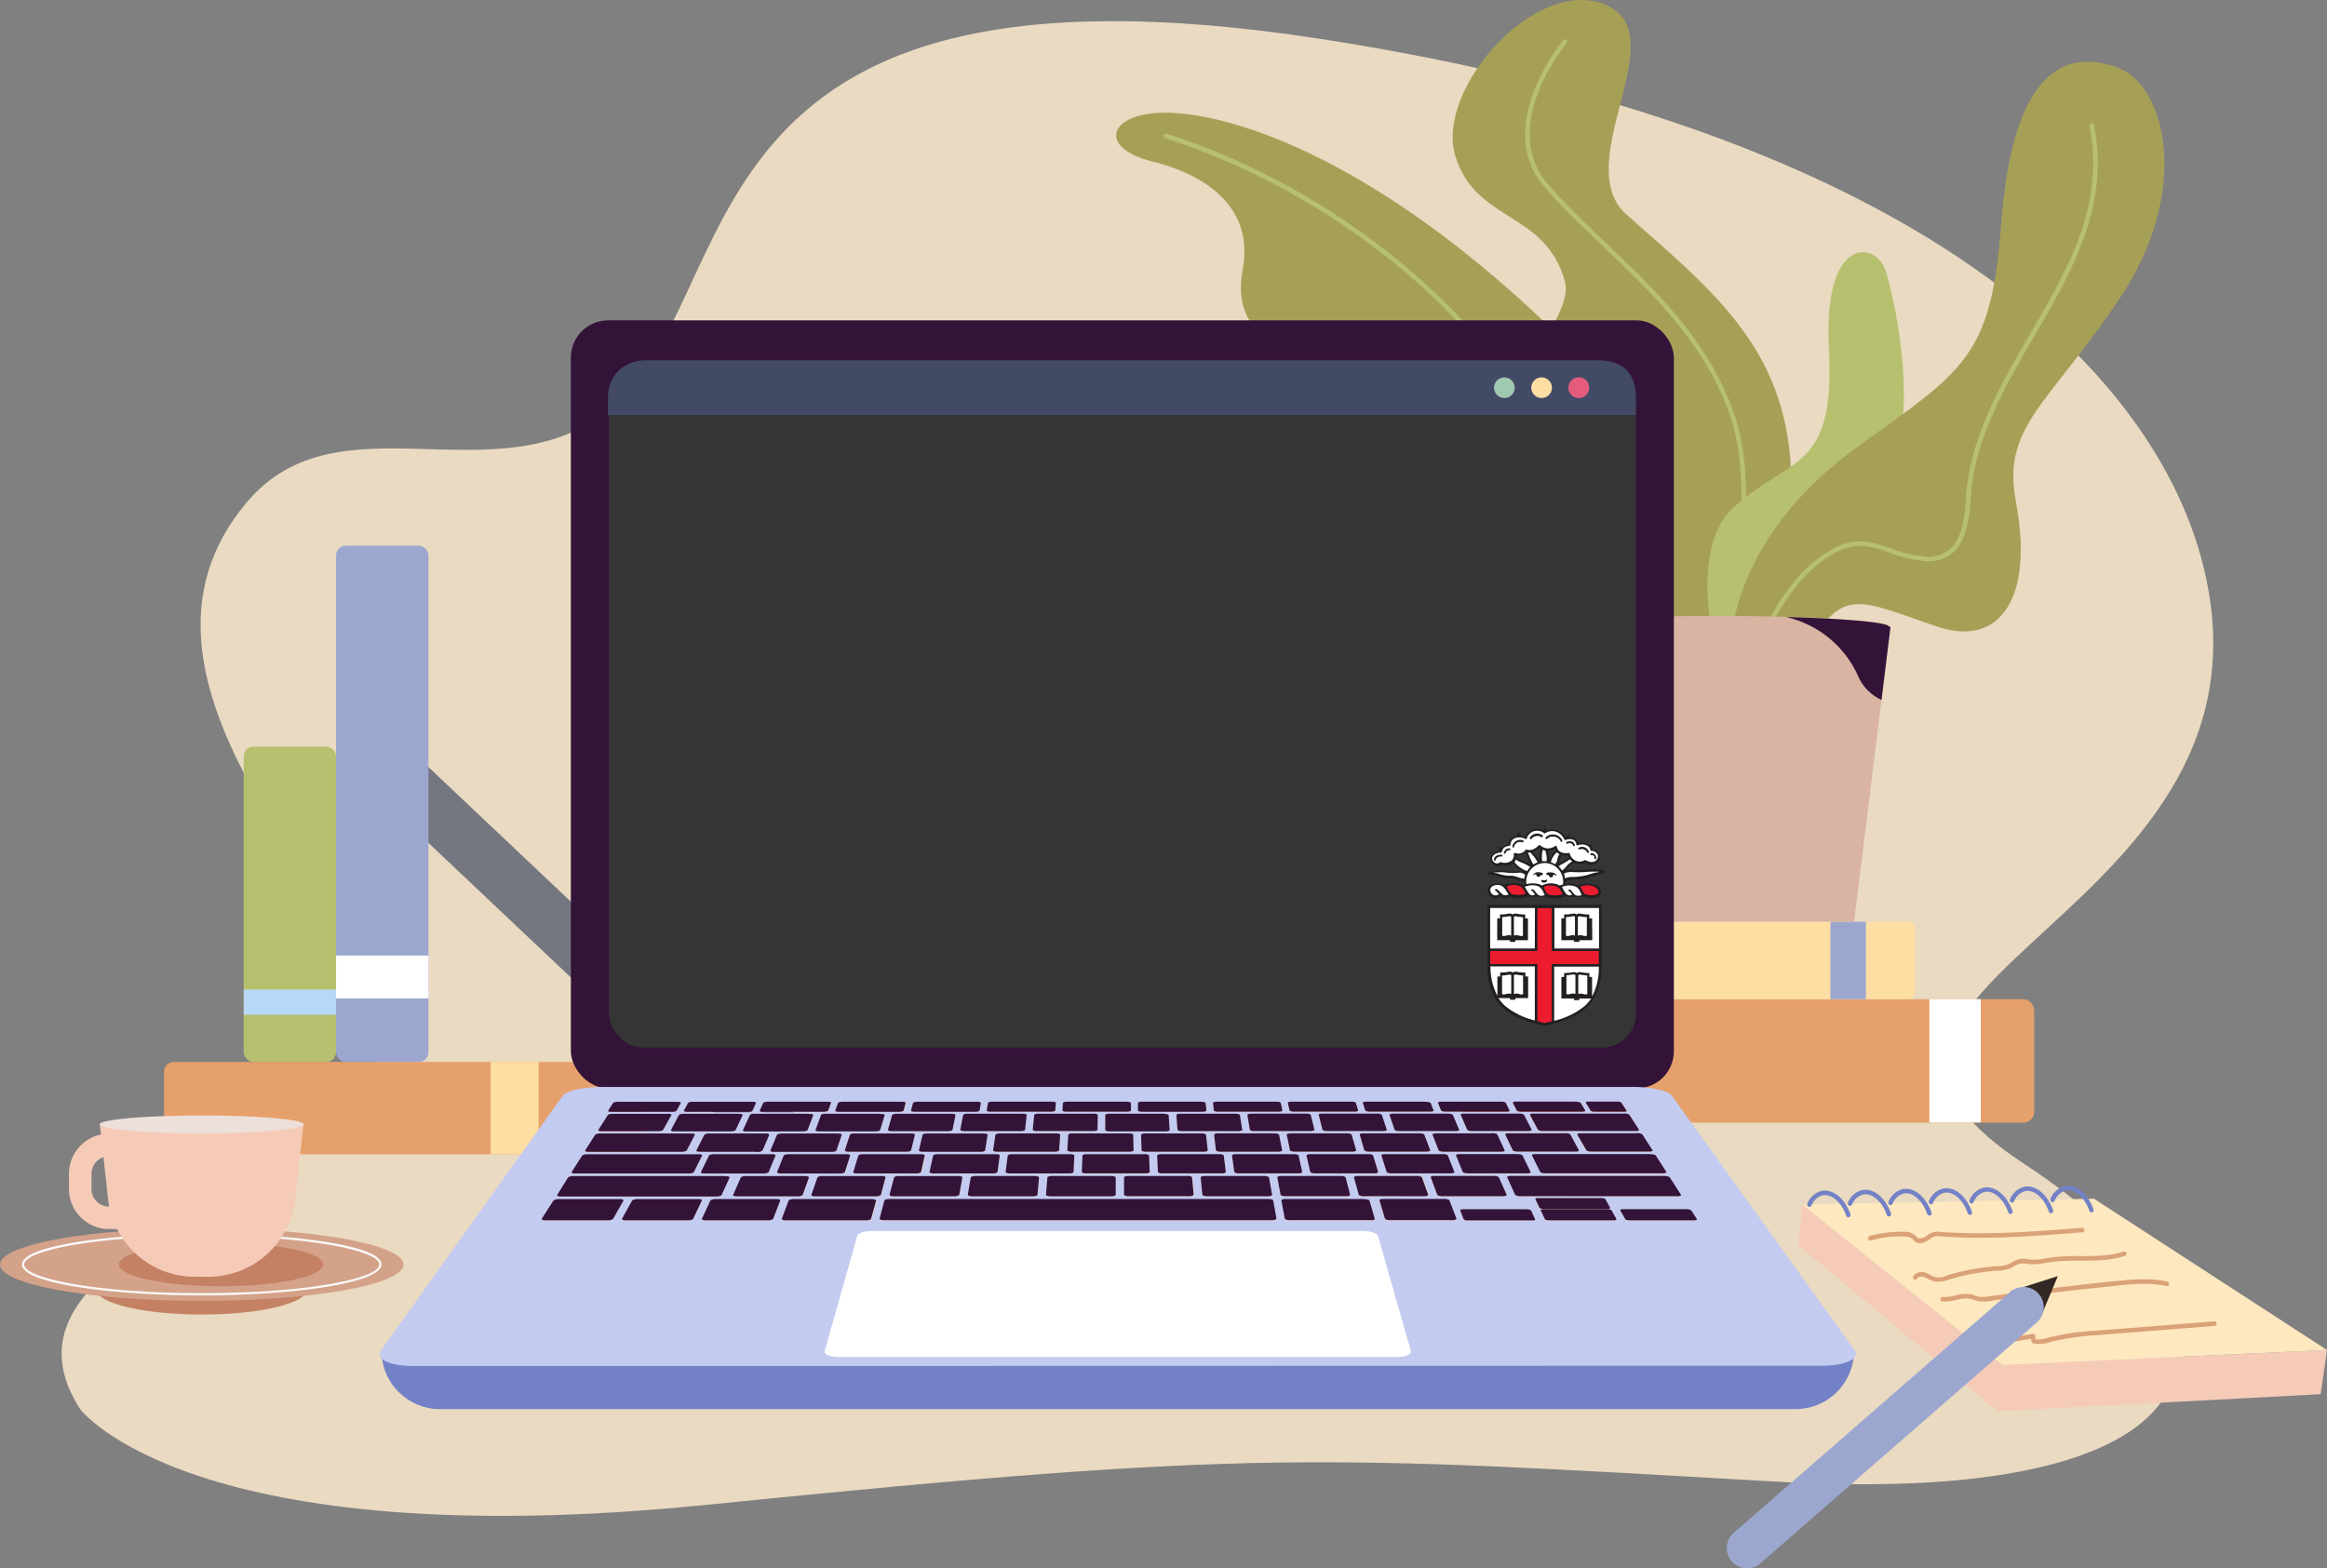 <svg id="Layer_1" data-name="Layer 1" xmlns="http://www.w3.org/2000/svg" viewBox="0 0 516.75 348.37"><rect x="0" y="0" width="516.75" height="348.37" fill="#808080" stroke="none"/><defs><style>.cls-1{fill:#e9dac1;}.cls-2{fill:#e6a06c;}.cls-3{fill:#fedea3;}.cls-4{fill:#747780;}.cls-5{fill:#9ca7d0;}.cls-6{fill:#fff;}.cls-7{fill:#b7c06f;}.cls-8{fill:#b7d8f7;}.cls-9{fill:#a6a056;}.cls-10{fill:#d9b4a3;}.cls-11{fill:#331338;}.cls-12{fill:#c48163;}.cls-13{fill:#d4a189;}.cls-14{fill:#f9f8f6;}.cls-15{fill:#f5cbb8;}.cls-16{fill:#ede0da;}.cls-17{fill:#7381c6;}.cls-18{fill:#353535;}.cls-19{fill:#c3cbf1;}.cls-20{fill:#424a66;}.cls-21{fill:#a1c8b1;}.cls-22{fill:#e45b7e;}.cls-23{fill:#ed1b2e;}.cls-24{fill:#231f20;}.cls-25{fill:#fee8bf;}.cls-26{fill:#dba178;}.cls-27{fill:#312823;}</style></defs><g id="bg"><path class="cls-1" d="M17.79,313s24.62,32.85,139.54,21.22c121.77-12.32,135.84-10.9,237.6-5.09s109.88-34.35,54.51-70.65c-61.05-40,61.79-54.26,39.25-135C476.88,81.15,424.69,29,293.45,8.67,147.66-13.91,167,66,135,91.2c-25,19.68-59.83-3.78-80.19,20.36-34.13,40.49,27.56,91,30,115.87C88.2,263.48-6.92,274.41,17.79,313Z" transform="translate(0 0)"/></g><g id="books"><rect class="cls-2" x="324.69" y="221.94" width="127.03" height="27.42" rx="2.39"/><rect class="cls-3" x="324.35" y="204.73" width="100.95" height="17.21" rx="1.47"/><rect class="cls-4" x="124.75" y="155.23" width="12.24" height="114.68" transform="translate(-113.51 161.65) rotate(-46.61)"/><rect class="cls-5" x="406.47" y="204.73" width="7.89" height="17.21"/><rect class="cls-6" x="428.45" y="221.94" width="11.42" height="27.38"/><rect class="cls-5" x="74.63" y="121.2" width="20.51" height="114.68" rx="2.15"/><rect class="cls-7" x="54.12" y="165.85" width="20.51" height="70.03" rx="2.15"/><rect class="cls-2" x="36.43" y="235.88" width="106.34" height="20.51" rx="2.15"/><rect class="cls-3" x="108.98" y="235.88" width="10.63" height="20.51"/><rect class="cls-8" x="54.12" y="219.8" width="20.51" height="5.59"/><rect class="cls-6" x="74.63" y="212.25" width="20.51" height="9.51"/></g><g id="flower"><path class="cls-9" d="M381.17,162.49c3.17-3.05-.83-52.32-27.16-79.94-39.77-41.71-74.1-56.08-92.84-57.43-14.64-1.06-18.37,7.51-5.29,10.75s22.54,11,20.08,24,7.08,18.9,15.93,15,26.53-7.58,33.57,13S323.72,129.22,344,137s22.95,36.27,22.95,36.27Z" transform="translate(0 0)"/><path class="cls-9" d="M384.34,156.69c1.7-1.37,13.45-24.86,13.45-48.84,0-29.57-16.62-42.51-36.55-60.15-12.9-11.41,10.9-39.79-4.54-46.57s-38,18.54-33.53,33.46,20.12,12.21,24.35,28c2,7.58-12.18,17.56-4.23,30.26,7.25,11.59,30.6-.66,28.43,33.18-1.54,24-5.13,29.77-5.13,29.77Z" transform="translate(0 0)"/><path class="cls-7" d="M376.82,156.82a.67.67,0,0,1-.2,0,.48.48,0,0,1-.26-.64h0c.17-.39,16.82-39.35,7.51-64.76-5.69-15.53-17-26.29-27.85-36.69-4.62-4.41-9-8.58-12.89-13-11.88-13.61,3.85-32.61,4-32.8a.51.51,0,0,1,.71-.06.52.52,0,0,1,.06.71c-.16.18-15.34,18.53-4,31.49,3.88,4.44,8.23,8.59,12.83,13,11,10.48,22.33,21.31,28.1,37.07,9.45,25.79-7.36,65.1-7.53,65.49A.5.5,0,0,1,376.82,156.82Z" transform="translate(0 0)"/><path class="cls-7" d="M384.34,156.69s-12-32.39.57-43.92,22.7-7.81,21.23-35.31c-1.33-24.7,9.91-24.07,12.43-17.75,1.58,3.95,8.09,32.07.89,44.24S397,115.77,397.79,138s0,28.8,0,28.8Z" transform="translate(0 0)"/><path class="cls-9" d="M384.45,145.88c-.55-3,0-26.38,28.06-46.66C435.84,82.37,442.18,79.68,444.37,50s11.44-40.3,25.85-35c10.87,4,16.42,27.49.5,51.28s-26.22,28.4-23.05,45.18c4.05,21.47-3.6,32.42-17.5,27.72-19-6.43-20.9-9.24-30.78,7.87Z" transform="translate(0 0)"/><path class="cls-7" d="M388,149.43h-.19a.49.49,0,0,1-.27-.65h0c7.38-17.81,13.6-23.35,18.71-26.41,5.63-3.39,9.55-2,13.68-.55a27.18,27.18,0,0,0,7.38,1.79A7.44,7.44,0,0,0,433,122c2.71-2.39,3.32-7.12,3.54-11,.78-13.64,7.67-25.46,14.32-36.89C459.41,59.39,467.49,45.52,464,28a.51.51,0,0,1,1-.2c3.61,17.93-5,32.62-13.22,46.83-6.6,11.33-13.42,23-14.19,36.44-.24,4-.89,9-3.88,11.67a8.45,8.45,0,0,1-6.45,1.87,28,28,0,0,1-7.64-1.85c-4.08-1.44-7.61-2.68-12.84.46-5,3-11,8.4-18.3,25.95A.49.49,0,0,1,388,149.43Z" transform="translate(0 0)"/><path class="cls-10" d="M419.82,139.21l-2,16.26-6.1,49.26h-61.1l-8.1-65.52h0c0-1.32,17.23-2.39,38.49-2.39,5.49,0,10.71.07,15.44.2h.15c13.5.37,22.91,1.2,22.91,2.18Z" transform="translate(0 0)"/><path class="cls-7" d="M358.58,144.19a.5.5,0,0,1-.49-.44C352,98.11,325.3,69.75,304,54.08a159.47,159.47,0,0,0-45.19-23.4.5.5,0,0,1,.26-1h0a159.35,159.35,0,0,1,45.52,23.57c21.44,15.82,48.3,44.35,54.47,90.34a.49.49,0,0,1-.41.56h-.09Z" transform="translate(0 0)"/><path class="cls-11" d="M419.82,139.21l-2,16.26a10.39,10.39,0,0,1-5.25-5.41,23.1,23.1,0,0,0-15.95-13c13.5.37,22.91,1.2,22.91,2.18Z" transform="translate(0 0)"/></g><g id="a_cup" data-name="a cup"><path class="cls-12" d="M68.14,286.43c0,3.07-10.45,5.56-23.34,5.56s-23.34-2.49-23.34-5.56,10.45-5.56,23.34-5.56S68.14,283.36,68.14,286.43Z" transform="translate(0 0)"/><ellipse class="cls-13" cx="44.8" cy="280.88" rx="44.8" ry="8.08"/><path class="cls-14" d="M44.8,287.74c-19.63,0-39.94-2.57-39.94-6.87S25.17,274,44.8,274s39.92,2.54,39.92,6.84S64.43,287.74,44.8,287.74Zm0-13.23c-23.59,0-39.44,3.29-39.44,6.36s15.85,6.37,39.44,6.37,39.44-3.29,39.44-6.37-15.85-6.36-39.44-6.36Z" transform="translate(0 0)"/><ellipse class="cls-12" cx="49.09" cy="280.88" rx="22.67" ry="4.82"/><path class="cls-15" d="M46.29,283.61h-3A19.41,19.41,0,0,1,24,266.32l-1.82-16.57H67.39l-1.82,16.57A19.42,19.42,0,0,1,46.29,283.61Z" transform="translate(0 0)"/><path class="cls-15" d="M34.89,273H24.2a8.9,8.9,0,0,1-8.88-8.88v-3.42a8.9,8.9,0,0,1,8.88-8.88H34.89ZM24.2,256.84a3.88,3.88,0,0,0-3.88,3.88h0v3.42A3.88,3.88,0,0,0,24.19,268h5.7V256.84Z" transform="translate(0 0)"/><ellipse class="cls-16" cx="44.8" cy="249.75" rx="22.67" ry="1.98"/></g><g id="laptop"><path class="cls-17" d="M398.72,313h-301a13,13,0,0,1-13-13h327a13,13,0,0,1-13,13Z" transform="translate(0 0)"/><rect class="cls-11" x="126.77" y="71.16" width="244.94" height="170.59" rx="8.26"/><rect class="cls-18" x="135.23" y="80.2" width="228.04" height="152.51" rx="7.54"/><path class="cls-19" d="M186.57,301.53a10,10,0,0,1-1.45-.11,6.14,6.14,0,0,1-1.12-.29,1.74,1.74,0,0,1-.69-.44.55.55,0,0,1-.15-.53l7.25-25.65a.76.76,0,0,1,.38-.41,2.9,2.9,0,0,1,.81-.34,6.19,6.19,0,0,1,1.12-.23,11.38,11.38,0,0,1,1.31-.08H302.34a11.69,11.69,0,0,1,1.32.08,5.91,5.91,0,0,1,1.11.23,4.05,4.05,0,0,1,.81.33.8.8,0,0,1,.37.42l7.35,25.65a.57.57,0,0,1-.14.53,1.91,1.91,0,0,1-.69.43,6.14,6.14,0,0,1-1.12.29,10,10,0,0,1-1.45.11H186.57Zm139.55-30.4h-.4a2.14,2.14,0,0,1-.35-.06,1.19,1.19,0,0,1-.26-.11.37.37,0,0,1-.13-.12l-.73-1.9a.13.13,0,0,1,0-.12.4.4,0,0,1,.18-.1l.29-.07h14.52l.35.07a1.48,1.48,0,0,1,.27.1.25.25,0,0,1,.13.12l.88,1.9a.09.09,0,0,1,0,.12.42.42,0,0,1-.17.1,1,1,0,0,1-.29.07H326.12Zm18.08,0h-.4a2.29,2.29,0,0,1-.36-.07,1.48,1.48,0,0,1-.27-.1.37.37,0,0,1-.13-.12l-.91-1.9a.09.09,0,0,1,0-.12.42.42,0,0,1,.17-.1,1.37,1.37,0,0,1,.29-.07h14.54a2.14,2.14,0,0,1,.35.06l.27.1a.35.35,0,0,1,.15.12l1.05,1.9a.11.11,0,0,1,0,.13.34.34,0,0,1-.16.1,1.28,1.28,0,0,1-.28.07H344.2Zm17.87,0h-.41l-.36-.07a1.48,1.48,0,0,1-.27-.1.27.27,0,0,1-.15-.13l-1.09-1.9a.13.13,0,0,1,0-.12.54.54,0,0,1,.16-.1,1.27,1.27,0,0,1,.28-.06h14.52l.36.07a1.33,1.33,0,0,1,.28.1.44.44,0,0,1,.15.12l1.24,1.9a.13.13,0,0,1,0,.12.36.36,0,0,1-.16.11,1.4,1.4,0,0,1-.28.06H362.07Zm-240.76.05h-.48a1.06,1.06,0,0,1-.35-.09.41.41,0,0,1-.19-.13.11.11,0,0,1,0-.15l2.57-4a.5.5,0,0,1,.2-.15l.34-.12.45-.08h14a2,2,0,0,1,.35.08.82.82,0,0,1,.2.12.11.11,0,0,1,0,.15l-2.27,4a.42.42,0,0,1-.19.16,1.4,1.4,0,0,1-.34.13l-.45.08H121.31Zm17.85,0h-.48a2.33,2.33,0,0,1-.36-.08.53.53,0,0,1-.2-.13.12.12,0,0,1,0-.16l2.21-4a.65.65,0,0,1,.18-.15l.34-.12.44-.08h14a1.37,1.37,0,0,1,.35.08.45.45,0,0,1,.21.12.14.14,0,0,1,0,.15l-1.9,4a.37.37,0,0,1-.17.16.93.93,0,0,1-.33.12,3.58,3.58,0,0,1-.45.09H139.16Zm17.79,0h-.48a2.22,2.22,0,0,1-.37-.09.45.45,0,0,1-.21-.12.12.12,0,0,1,0-.16l1.85-4a.41.41,0,0,1,.17-.15.93.93,0,0,1,.33-.12,3,3,0,0,1,.43-.09h14a2.33,2.33,0,0,1,.36.08.61.61,0,0,1,.22.13.14.14,0,0,1,0,.15l-1.54,4a.33.33,0,0,1-.16.15,1.27,1.27,0,0,1-.32.13,3.12,3.12,0,0,1-.44.09H157Zm17.78,0h-.49a2.22,2.22,0,0,1-.37-.09.5.5,0,0,1-.22-.13.11.11,0,0,1,0-.15l1.49-4a.29.29,0,0,1,.16-.15,1.2,1.2,0,0,1,.31-.13l.42-.08h18a2.21,2.21,0,0,1,.37.08,1,1,0,0,1,.23.12.17.17,0,0,1,.06.15l-1.1,4c0,.06-.06.11-.14.16a1.2,1.2,0,0,1-.31.13l-.43.08h-18Zm21.77,0H196a2.33,2.33,0,0,1-.38-.08.7.7,0,0,1-.24-.13.17.17,0,0,1-.06-.16l1.06-4c0-.05.06-.1.14-.15a1,1,0,0,1,.3-.12l.41-.08h84.67l.41.08a1.48,1.48,0,0,1,.29.12.27.27,0,0,1,.13.15l.72,4a.15.15,0,0,1-.08.15.75.75,0,0,1-.25.13,2.74,2.74,0,0,1-.39.09H196.5Zm90.23,0h-.5a3.1,3.1,0,0,1-.42-.08,1,1,0,0,1-.3-.13.24.24,0,0,1-.13-.15l-.76-4a.15.15,0,0,1,.07-.15.9.9,0,0,1,.24-.12,2.33,2.33,0,0,1,.38-.08,3.84,3.84,0,0,1,.48,0h17a4.17,4.17,0,0,1,.5,0l.42.08a1.88,1.88,0,0,1,.3.12.4.4,0,0,1,.14.15l1.16,4a.14.14,0,0,1-.06.16.76.76,0,0,1-.23.13,2.33,2.33,0,0,1-.38.08H286.73Zm22.16,0h-.5l-.44-.08a1.69,1.69,0,0,1-.31-.13.29.29,0,0,1-.15-.16l-1.2-4a.17.17,0,0,1,0-.15,1,1,0,0,1,.23-.12,1.53,1.53,0,0,1,.37-.08H321l.42.09a.91.91,0,0,1,.31.12.33.33,0,0,1,.16.15l1.53,4a.15.15,0,0,1,0,.16,1,1,0,0,1-.23.12,2.22,2.22,0,0,1-.37.09H308.89Zm34.1-2.53a2.81,2.81,0,0,1-.41,0l-.35-.07a.82.82,0,0,1-.26-.1.2.2,0,0,1-.13-.12l-.89-1.85a.13.13,0,0,1,0-.12.4.4,0,0,1,.17-.09,1.28,1.28,0,0,1,.28-.07h14.34a.7.7,0,0,1,.35.06,1.17,1.17,0,0,1,.26.1.44.44,0,0,1,.15.12l1,1.85a.13.13,0,0,1,0,.12.34.34,0,0,1-.16.1,1.28,1.28,0,0,1-.28.07H343ZM124.72,265.8h-.47a1,1,0,0,1-.34-.08.39.39,0,0,1-.19-.12.12.12,0,0,1,0-.14l2.44-3.83a.52.52,0,0,1,.19-.14,2.8,2.8,0,0,1,.77-.19h34.26a2,2,0,0,1,.35.08.37.37,0,0,1,.2.12.1.1,0,0,1,0,.14l-1.72,3.82a.39.39,0,0,1-.16.15l-.32.12-.43.08H124.72Zm39.18,0h-.46l-.36-.09a.45.45,0,0,1-.21-.12.12.12,0,0,1,0-.14l1.68-3.82a.36.36,0,0,1,.15-.15,1.63,1.63,0,0,1,.31-.11l.42-.08a4,4,0,0,1,.49,0h12.73a3.53,3.53,0,0,1,.46,0,1.37,1.37,0,0,1,.35.08.57.57,0,0,1,.22.11.11.11,0,0,1,0,.14l-1.37,3.82a.28.28,0,0,1-.15.15.91.91,0,0,1-.31.12l-.42.09H163.9Zm17.41,0h-.47a1.53,1.53,0,0,1-.37-.08.48.48,0,0,1-.22-.12.11.11,0,0,1,0-.15l1.33-3.82a.24.24,0,0,1,.14-.14,1.82,1.82,0,0,1,.3-.11,1.86,1.86,0,0,1,.41-.08h13.69a1.53,1.53,0,0,1,.36.07,1,1,0,0,1,.23.12.12.12,0,0,1,0,.14l-1,3.82a.34.34,0,0,1-.14.15,1,1,0,0,1-.3.12l-.41.08H181.31Zm17.41,0h-.48l-.38-.08a1,1,0,0,1-.23-.12s-.08-.1-.06-.15l1-3.82a.25.25,0,0,1,.13-.14,1.48,1.48,0,0,1,.29-.12,1.85,1.85,0,0,1,.41-.07h13.67a2.21,2.21,0,0,1,.37.08.55.55,0,0,1,.24.12.13.13,0,0,1,.07.14l-.68,3.82a.26.26,0,0,1-.12.15l-.29.12-.41.08H198.72Zm17.39,0h-.48l-.38-.08a1.08,1.08,0,0,1-.24-.12.15.15,0,0,1-.07-.15l.64-3.82a.24.24,0,0,1,.12-.14.77.77,0,0,1,.28-.12l.4-.08a3.84,3.84,0,0,1,.48,0h12.72a3.69,3.69,0,0,1,.47,0,1.8,1.8,0,0,1,.39.08,1.12,1.12,0,0,1,.25.11.19.19,0,0,1,.08.15l-.34,3.82a.26.26,0,0,1-.11.14.77.77,0,0,1-.28.12,2.59,2.59,0,0,1-.4.09H216.11Zm17.4,0H233l-.39-.09a.68.68,0,0,1-.26-.12.14.14,0,0,1-.08-.15l.31-3.81c0-.06,0-.1.1-.15a1.53,1.53,0,0,1,.27-.11,1.77,1.77,0,0,1,.4-.08,3.69,3.69,0,0,1,.47,0h12.73a3.69,3.69,0,0,1,.47,0,1.59,1.59,0,0,1,.38.07,1.23,1.23,0,0,1,.26.12.21.21,0,0,1,.1.14v3.82a.23.23,0,0,1-.1.15,1.23,1.23,0,0,1-.26.12l-.4.08H233.51Zm17.4,0h-.49l-.39-.08a1.31,1.31,0,0,1-.27-.12.21.21,0,0,1-.09-.15v-3.82a.17.17,0,0,1,.09-.14,1.23,1.23,0,0,1,.26-.12,1.59,1.59,0,0,1,.38-.07h13.68a2.7,2.7,0,0,1,.39.08.7.7,0,0,1,.28.12.21.21,0,0,1,.1.14l.35,3.82a.21.21,0,0,1-.09.15,1.15,1.15,0,0,1-.25.12,2.7,2.7,0,0,1-.39.08H250.91Zm17.4,0h-.49l-.4-.08a1.39,1.39,0,0,1-.28-.12c-.07,0-.11-.1-.11-.15l-.38-3.82a.14.14,0,0,1,.08-.14.58.58,0,0,1,.25-.12l.38-.08a3.69,3.69,0,0,1,.47,0h12.73a3.69,3.69,0,0,1,.47,0l.4.08a1,1,0,0,1,.28.11c.07,0,.11.09.12.14l.69,3.83a.16.16,0,0,1-.08.14.55.55,0,0,1-.24.12,1.61,1.61,0,0,1-.38.08H268.31Zm17.39,0h-.49a1.86,1.86,0,0,1-.41-.08.77.77,0,0,1-.28-.12.25.25,0,0,1-.13-.14l-.72-3.83a.14.14,0,0,1,.07-.14.66.66,0,0,1,.24-.11,2.21,2.21,0,0,1,.37-.08H298a1.86,1.86,0,0,1,.41.08,1,1,0,0,1,.29.11.32.32,0,0,1,.14.14l1,3.82a.13.13,0,0,1-.06.15.51.51,0,0,1-.23.12,1.61,1.61,0,0,1-.38.08H285.7Zm17.4,0h-.49a2.07,2.07,0,0,1-.42-.08.79.79,0,0,1-.3-.12.23.23,0,0,1-.14-.15l-1-3.88a.14.14,0,0,1,.06-.14,1,1,0,0,1,.23-.12,1.53,1.53,0,0,1,.36-.07h13.69a1.76,1.76,0,0,1,.4.07l.3.12a.32.32,0,0,1,.14.14l1.37,3.82a.14.14,0,0,1,0,.15,1,1,0,0,1-.23.12,2.33,2.33,0,0,1-.36.08h-.47Zm17.4,0H320l-.42-.08a1.66,1.66,0,0,1-.31-.12.36.36,0,0,1-.15-.15l-1.4-3.88a.12.12,0,0,1,0-.14.45.45,0,0,1,.21-.12,2.33,2.33,0,0,1,.36-.08H332a3.1,3.1,0,0,1,.42.08,1,1,0,0,1,.32.12.36.36,0,0,1,.16.14l1.71,3.81a.11.11,0,0,1,0,.15.45.45,0,0,1-.21.12,2.37,2.37,0,0,1-.36.09h-.47Zm17.4,0h-.5a3.12,3.12,0,0,1-.44-.09,1,1,0,0,1-.32-.12.35.35,0,0,1-.17-.15l-1.75-3.88v-.14a.53.53,0,0,1,.21-.11,1.37,1.37,0,0,1,.35-.08h34.56l.44.08a2.19,2.19,0,0,1,.33.12.45.45,0,0,1,.19.14l2.47,3.82a.11.11,0,0,1,0,.15.62.62,0,0,1-.19.12,2,2,0,0,1-.35.08h-.46Zm-210-5.05h-.46a1.3,1.3,0,0,1-.33-.07.47.47,0,0,1-.19-.12.12.12,0,0,1,0-.14l2.32-3.62a.42.42,0,0,1,.18-.14,1.21,1.21,0,0,1,.32-.11,2,2,0,0,1,.42-.07h25.17a2,2,0,0,1,.33.08.36.36,0,0,1,.2.11.11.11,0,0,1,0,.13l-1.8,3.63c0,.05-.08.09-.16.14a1.21,1.21,0,0,1-.32.11l-.42.08H127.9Zm28.78,0h-.46a1.87,1.87,0,0,1-.34-.08.53.53,0,0,1-.21-.11.12.12,0,0,1,0-.14l1.77-3.63a.29.29,0,0,1,.16-.13,1.15,1.15,0,0,1,.31-.11,1.86,1.86,0,0,1,.41-.08,3.84,3.84,0,0,1,.48,0h12.4a3.38,3.38,0,0,1,.45,0,2.05,2.05,0,0,1,.34.07.53.53,0,0,1,.21.11.12.12,0,0,1,0,.14l-1.48,3.56a.29.29,0,0,1-.15.14.79.79,0,0,1-.3.12l-.42.08h-.48Zm16.94,0h-.45a2.33,2.33,0,0,1-.36-.08.55.55,0,0,1-.21-.12.12.12,0,0,1,0-.14l1.44-3.62a.29.29,0,0,1,.15-.14,1.82,1.82,0,0,1,.3-.11l.4-.07a3.69,3.69,0,0,1,.47,0h12.36a3.38,3.38,0,0,1,.45,0,1.36,1.36,0,0,1,.35.07.65.65,0,0,1,.22.11.12.12,0,0,1,0,.14l-1,3.56a.32.32,0,0,1-.14.14l-.3.12-.41.07h-.48Zm17,0h-.46a2.29,2.29,0,0,1-.36-.07,1,1,0,0,1-.23-.12.12.12,0,0,1,0-.14l1.12-3.63a.27.27,0,0,1,.13-.13,1.45,1.45,0,0,1,.29-.11,2.57,2.57,0,0,1,.4-.07h13.33a2.33,2.33,0,0,1,.36.08.7.7,0,0,1,.23.11.14.14,0,0,1,.06.13l-.83,3.63c0,.05-.06.09-.13.14a1.36,1.36,0,0,1-.28.11,2.57,2.57,0,0,1-.4.08H190.62Zm16.95,0h-.47l-.37-.08a.7.7,0,0,1-.23-.11.15.15,0,0,1-.06-.14l.79-3.63c0-.05.05-.09.12-.13a1,1,0,0,1,.28-.11l.39-.08h12.87a3.53,3.53,0,0,1,.46,0,2.29,2.29,0,0,1,.36.07.74.74,0,0,1,.24.11.14.14,0,0,1,.08.14l-.5,3.62a.24.24,0,0,1-.12.14.7.7,0,0,1-.28.12l-.39.08H207.57Zm16.94,0h-.46a2.33,2.33,0,0,1-.38-.08.58.58,0,0,1-.25-.12.15.15,0,0,1-.07-.14l.46-3.62a.24.24,0,0,1,.12-.14,1.53,1.53,0,0,1,.27-.11l.38-.07a3.69,3.69,0,0,1,.47,0h12.4a3.53,3.53,0,0,1,.46,0l.37.07a1.12,1.12,0,0,1,.25.11.16.16,0,0,1,.08.14l-.18,3.62a.21.21,0,0,1-.1.14,1.23,1.23,0,0,1-.26.12,2.66,2.66,0,0,1-.39.07H224.51Zm16.94,0H241l-.38-.07a1.15,1.15,0,0,1-.25-.12.17.17,0,0,1-.09-.14l.15-3.62a.17.17,0,0,1,.09-.14.85.85,0,0,1,.26-.11,1.59,1.59,0,0,1,.38-.07h13.32a2.33,2.33,0,0,1,.38.08.85.85,0,0,1,.26.11.17.17,0,0,1,.1.13l.15,3.63a.17.17,0,0,1-.09.14.85.85,0,0,1-.26.11,1.61,1.61,0,0,1-.38.08H241.45Zm16.95,0h-.47a2.7,2.7,0,0,1-.39-.08.9.9,0,0,1-.27-.11c-.06-.05-.1-.09-.1-.14l-.18-3.63a.18.18,0,0,1,.09-.13.8.8,0,0,1,.25-.11,2.21,2.21,0,0,1,.37-.08h12.86a3.69,3.69,0,0,1,.47,0,1.61,1.61,0,0,1,.38.08.81.81,0,0,1,.27.11.24.24,0,0,1,.11.13l.46,3.62a.15.15,0,0,1-.07.14.58.58,0,0,1-.25.12,2.45,2.45,0,0,1-.37.08H258.4Zm16.94,0h-.48l-.39-.08a.66.66,0,0,1-.27-.12.24.24,0,0,1-.12-.14l-.5-3.62a.14.14,0,0,1,.07-.14,1,1,0,0,1,.24-.1,1.55,1.55,0,0,1,.36-.08,3.53,3.53,0,0,1,.46,0h12.4a3.69,3.69,0,0,1,.47,0,2.66,2.66,0,0,1,.39.07,1,1,0,0,1,.28.11.24.24,0,0,1,.12.14l.8,3.62a.13.13,0,0,1-.07.14,1,1,0,0,1-.23.12,1.51,1.51,0,0,1-.37.07H275.34Zm17,0h-.48l-.41-.07-.28-.12a.23.23,0,0,1-.13-.14l-.83-3.62a.13.13,0,0,1,.06-.14.7.7,0,0,1,.23-.11l.36-.07h13.33a1.76,1.76,0,0,1,.4.07,1.36,1.36,0,0,1,.28.11.29.29,0,0,1,.14.13l1.11,3.63a.11.11,0,0,1-.05.14.57.57,0,0,1-.22.11,1.55,1.55,0,0,1-.36.08H292.34Zm16.93,0h-.48a1.77,1.77,0,0,1-.4-.08,1.82,1.82,0,0,1-.3-.11.32.32,0,0,1-.14-.14l-1.23-3.72a.19.19,0,0,1,0-.13.65.65,0,0,1,.22-.11,1.36,1.36,0,0,1,.35-.07h13.32l.41.08a1,1,0,0,1,.3.11.17.17,0,0,1,.14.13l1.45,3.63v.14a.65.65,0,0,1-.22.11l-.35.08h-.47Zm17,0h-.49l-.41-.08a1.15,1.15,0,0,1-.31-.11.34.34,0,0,1-.15-.14l-1.48-3.63a.11.11,0,0,1,0-.13.43.43,0,0,1,.21-.11,1.37,1.37,0,0,1,.35-.08,3.38,3.38,0,0,1,.45,0h12.33a3.69,3.69,0,0,1,.47,0l.41.07.3.11a.43.43,0,0,1,.16.14l1.76,3.62a.12.12,0,0,1,0,.14.45.45,0,0,1-.21.12,1.28,1.28,0,0,1-.34.07h-13Zm17.25,0H343a2,2,0,0,1-.42-.07,1.75,1.75,0,0,1-.32-.12.39.39,0,0,1-.17-.14l-1.8-3.62a.12.12,0,0,1,0-.14.56.56,0,0,1,.2-.11l.34-.07h26l.43.08a2.13,2.13,0,0,1,.33.11.59.59,0,0,1,.18.13l2.33,3.63a.1.1,0,0,1,0,.14.42.42,0,0,1-.18.11,1.3,1.3,0,0,1-.34.08H343.47ZM130.92,255.9h-.44a1.94,1.94,0,0,1-.33-.07.42.42,0,0,1-.18-.11.12.12,0,0,1,0-.14l2.2-3.44a.38.38,0,0,1,.18-.13,1.6,1.6,0,0,1,.31-.1,1.85,1.85,0,0,1,.41-.07h20.7a1.94,1.94,0,0,1,.33.07.45.45,0,0,1,.19.11.11.11,0,0,1,0,.13l-1.79,3.44a.29.29,0,0,1-.16.13,1,1,0,0,1-.3.11l-.42.08h-20.7Zm24.69,0h-.44a1.87,1.87,0,0,1-.34-.08.49.49,0,0,1-.2-.11.11.11,0,0,1,0-.13l1.75-3.44a.4.4,0,0,1,.16-.13,1.82,1.82,0,0,1,.3-.11l.4-.07a3.53,3.53,0,0,1,.46,0h12.1a3.09,3.09,0,0,1,.43,0,1.86,1.86,0,0,1,.34.07l.21.1a.11.11,0,0,1,0,.13l-1.47,3.45a.27.27,0,0,1-.15.13,1.82,1.82,0,0,1-.3.11,2.57,2.57,0,0,1-.4.07,3.69,3.69,0,0,1-.47,0Zm16.51,0h-.44a1.36,1.36,0,0,1-.35-.07.56.56,0,0,1-.2-.11.11.11,0,0,1,0-.13l1.43-3.45a.37.37,0,0,1,.15-.13l.29-.1a3.47,3.47,0,0,1,.85-.1h12.51a1.28,1.28,0,0,1,.34.07.51.51,0,0,1,.21.1.11.11,0,0,1,0,.13l-1.15,3.44a.32.32,0,0,1-.14.14,1,1,0,0,1-.29.11l-.4.07h-.47Zm16.52,0h-.45l-.35-.07a.65.65,0,0,1-.22-.11.16.16,0,0,1-.05-.14l1.13-3.44a.29.29,0,0,1,.14-.13.94.94,0,0,1,.28-.1,1.59,1.59,0,0,1,.38-.07h13l.35.07a.57.57,0,0,1,.22.11c.05,0,.08.08.06.13l-.85,3.44a.29.29,0,0,1-.13.14.94.94,0,0,1-.28.1,1.8,1.8,0,0,1-.39.08H188.64Zm16.51,0h-.45a2.33,2.33,0,0,1-.36-.08.62.62,0,0,1-.22-.1.15.15,0,0,1-.06-.14l.81-3.44s.06-.09.12-.13a1,1,0,0,1,.28-.11l.38-.07h13a2,2,0,0,1,.35.07.7.7,0,0,1,.23.11.11.11,0,0,1,.07.12l-.54,3.45a.24.24,0,0,1-.11.13,1.28,1.28,0,0,1-.27.11,1.78,1.78,0,0,1-.39.07,3.53,3.53,0,0,1-.46,0Zm16.52,0h-.46a1.53,1.53,0,0,1-.36-.07.66.66,0,0,1-.24-.11c-.06,0-.08-.08-.07-.13l.51-3.45a.22.22,0,0,1,.11-.12,1.19,1.19,0,0,1,.26-.11l.38-.07h13l.37.07a1,1,0,0,1,.24.1.22.22,0,0,1,.08.13l-.24,3.45a.19.19,0,0,1-.1.13.85.85,0,0,1-.26.11l-.38.07H221.67Zm16.51,0h-.46a2.41,2.41,0,0,1-.37-.07.66.66,0,0,1-.24-.11.18.18,0,0,1-.09-.13l.2-3.45a.19.19,0,0,1,.1-.13,1.09,1.09,0,0,1,.25-.1,1.51,1.51,0,0,1,.37-.07h13a1.53,1.53,0,0,1,.36.07.77.77,0,0,1,.25.1c.06,0,.09.08.09.13l.08,3.44a.19.19,0,0,1-.09.14,1.12,1.12,0,0,1-.25.11l-.38.07H238.18Zm16.51,0h-.46l-.38-.07-.25-.11a.18.18,0,0,1-.1-.14l-.1-3.44s0-.09.09-.13a.72.72,0,0,1,.24-.1,2.33,2.33,0,0,1,.36-.08h13l.38.07a1.12,1.12,0,0,1,.25.11.16.16,0,0,1,.11.13l.38,3.44a.12.12,0,0,1-.08.13.66.66,0,0,1-.24.11,2.33,2.33,0,0,1-.36.08H254.69Zm16.51,0h-.46l-.38-.08a1.53,1.53,0,0,1-.27-.11.24.24,0,0,1-.11-.13l-.41-3.45a.15.15,0,0,1,.07-.12.74.74,0,0,1,.24-.11l.35-.07h12.55a3.38,3.38,0,0,1,.45,0l.38.07a1.48,1.48,0,0,1,.27.1.37.37,0,0,1,.12.13l.69,3.45a.15.15,0,0,1-.07.13.7.7,0,0,1-.23.11,1.53,1.53,0,0,1-.36.07,3.38,3.38,0,0,1-.45,0Zm16.52,0h-.47a2.66,2.66,0,0,1-.39-.07,1,1,0,0,1-.28-.11.22.22,0,0,1-.12-.13l-.72-3.45a.14.14,0,0,1,.06-.13.67.67,0,0,1,.23-.1l.35-.07h13a1.78,1.78,0,0,1,.39.07,1.33,1.33,0,0,1,.28.1c.07,0,.11.08.12.13l1,3.45a.19.19,0,0,1-.05.13.65.65,0,0,1-.22.11l-.35.07H287.72Zm16.5,0h-.47l-.39-.07a1,1,0,0,1-.28-.11.29.29,0,0,1-.14-.13l-1-3.45A.13.13,0,0,1,302,252a.62.62,0,0,1,.22-.1,1.28,1.28,0,0,1,.34-.07h13a1.78,1.78,0,0,1,.39.07,1,1,0,0,1,.29.1.29.29,0,0,1,.14.13l1.31,3.44a.15.15,0,0,1-.05.14.51.51,0,0,1-.21.1,2,2,0,0,1-.35.08H304.22Zm16.52,0h-.47l-.41-.08a1.76,1.76,0,0,1-.3-.1.32.32,0,0,1-.14-.14l-1.34-3.44a.11.11,0,0,1,0-.13.53.53,0,0,1,.21-.11,2.05,2.05,0,0,1,.34-.07h13l.4.07a1.45,1.45,0,0,1,.29.11.41.41,0,0,1,.14.12l1.62,3.45a.11.11,0,0,1,0,.13.56.56,0,0,1-.2.11,1.28,1.28,0,0,1-.34.07,3.38,3.38,0,0,1-.45,0Zm16.5,0h-.47a1.85,1.85,0,0,1-.41-.07,1.82,1.82,0,0,1-.3-.11.29.29,0,0,1-.16-.13L334.25,252a.09.09,0,0,1,0-.12.56.56,0,0,1,.2-.11,1.94,1.94,0,0,1,.33-.07h13l.41.07a1.6,1.6,0,0,1,.31.1.4.4,0,0,1,.16.13l1.92,3.45a.11.11,0,0,1,0,.13.45.45,0,0,1-.19.11,1.94,1.94,0,0,1-.33.07,3.38,3.38,0,0,1-.45,0Zm16.34,0h-.47l-.42-.07a1.63,1.63,0,0,1-.31-.11.31.31,0,0,1-.17-.13l-2-3.45a.15.15,0,0,1,0-.13.44.44,0,0,1,.19-.1,1.94,1.94,0,0,1,.33-.07h13a1.85,1.85,0,0,1,.41.07,1.7,1.7,0,0,1,.32.1.37.37,0,0,1,.17.13l2.23,3.44a.12.12,0,0,1,0,.14.42.42,0,0,1-.18.11,1.94,1.94,0,0,1-.33.07H353.58Zm-219.76-4.58a3.09,3.09,0,0,1-.43,0,1.65,1.65,0,0,1-.32-.07.4.4,0,0,1-.18-.1.11.11,0,0,1,0-.13l2.1-3.28a.48.48,0,0,1,.16-.12,1.6,1.6,0,0,1,.31-.1l.4-.07h12.68a1.65,1.65,0,0,1,.32.07.44.44,0,0,1,.19.1.13.13,0,0,1,0,.12L147.23,251a.66.66,0,0,1-.17.12,1.82,1.82,0,0,1-.3.11l-.41.07H133.82Zm16.11,0h-.43a1.94,1.94,0,0,1-.33-.07.45.45,0,0,1-.19-.11V251l1.8-3.28a.35.35,0,0,1,.15-.12,1.76,1.76,0,0,1,.3-.1l.4-.07h12.68a1.14,1.14,0,0,1,.32.07.72.72,0,0,1,.2.09.11.11,0,0,1,0,.13L163.3,251a.37.37,0,0,1-.15.13,1.82,1.82,0,0,1-.3.11l-.39.07H162Zm16.09,0a3.09,3.09,0,0,1-.43,0,1.3,1.3,0,0,1-.33-.07.44.44,0,0,1-.19-.1.11.11,0,0,1,0-.13l1.51-3.27a.27.27,0,0,1,.15-.13l.28-.1c.12,0,.25-.05.39-.06a3.38,3.38,0,0,1,.45,0h11.8a3.09,3.09,0,0,1,.43,0,1.86,1.86,0,0,1,.34.06.54.54,0,0,1,.2.1s.06.08,0,.12L179.38,251a.29.29,0,0,1-.14.13,1.42,1.42,0,0,1-.29.1,1.76,1.76,0,0,1-.4.07H166Zm16.12,0a3.23,3.23,0,0,1-.44,0,2.05,2.05,0,0,1-.34-.07.51.51,0,0,1-.21-.1.11.11,0,0,1,0-.13l1.21-3.28a.41.41,0,0,1,.14-.12.94.94,0,0,1,.28-.1,2.32,2.32,0,0,1,.38-.06,3.38,3.38,0,0,1,.45,0h12.23l.34.07a.68.68,0,0,1,.21.1.11.11,0,0,1,.05.12l-1,3.28a.27.27,0,0,1-.13.13.94.94,0,0,1-.28.1l-.38.07H182.14Zm16.1,0a3.23,3.23,0,0,1-.44,0l-.35-.07a.68.68,0,0,1-.21-.1.14.14,0,0,1-.06-.13l.93-3.28a.4.4,0,0,1,.12-.12,1.48,1.48,0,0,1,.27-.1l.37-.07h12.68l.35.07a.62.62,0,0,1,.22.1.14.14,0,0,1,.07.12l-.66,3.28a.18.18,0,0,1-.12.12,1.53,1.53,0,0,1-.27.11l-.38.07H198.24Zm16.11,0h-.45l-.35-.07a.7.7,0,0,1-.23-.11.14.14,0,0,1-.07-.12l.63-3.28a.18.18,0,0,1,.12-.12.82.82,0,0,1,.26-.1l.37-.07h12.68a2.14,2.14,0,0,1,.35.06.94.94,0,0,1,.23.1c.05,0,.08.08.07.13L227.6,251a.25.25,0,0,1-.11.12.82.82,0,0,1-.26.1,1.51,1.51,0,0,1-.37.07H214.35Zm16.1,0a3.38,3.38,0,0,1-.45,0,1.53,1.53,0,0,1-.36-.07.67.67,0,0,1-.23-.1.16.16,0,0,1-.08-.13l.34-3.27c0-.05,0-.09.1-.13l.25-.1a2.25,2.25,0,0,1,.36-.06,3.23,3.23,0,0,1,.44,0h12.24a2.29,2.29,0,0,1,.36.07,1,1,0,0,1,.24.1q.09.06.09.12l-.08,3.28c0,.05,0,.09-.09.13a1.09,1.09,0,0,1-.25.1l-.37.07H230.45Zm16.09,0a3.38,3.38,0,0,1-.45,0l-.36-.07a1,1,0,0,1-.24-.1c-.06,0-.09-.08-.09-.13v-3.28a.23.23,0,0,1,.1-.12.72.72,0,0,1,.24-.1l.36-.07h12.68l.36.07a1.09,1.09,0,0,1,.25.1q.09.06.09.12l.22,3.28a.16.16,0,0,1-.08.13l-.24.1a2.29,2.29,0,0,1-.36.07,3.23,3.23,0,0,1-.44,0Zm16.11,0h-.45l-.37-.07a1.12,1.12,0,0,1-.25-.11.17.17,0,0,1-.1-.12l-.25-3.28a.13.13,0,0,1,.08-.12.67.67,0,0,1,.23-.1l.35-.07h12.68l.37.07a.82.82,0,0,1,.26.1.19.19,0,0,1,.11.12l.51,3.28a.15.15,0,0,1-.07.12.74.74,0,0,1-.24.11,2.14,2.14,0,0,1-.35.06H262.65Zm16.11,0a3.53,3.53,0,0,1-.46,0,2.5,2.5,0,0,1-.38-.06.85.85,0,0,1-.26-.11c-.07,0-.11-.08-.11-.12l-.55-3.28a.14.14,0,0,1,.07-.12.67.67,0,0,1,.23-.1l.35-.07a3.09,3.09,0,0,1,.43,0h11.8a3.38,3.38,0,0,1,.45,0,2.38,2.38,0,0,1,.37.06,1.17,1.17,0,0,1,.26.1q.1.06.12.12l.81,3.28a.14.14,0,0,1-.06.13.88.88,0,0,1-.22.1,1.36,1.36,0,0,1-.35.07,3.23,3.23,0,0,1-.44,0Zm16.09,0a3.38,3.38,0,0,1-.45,0,1.59,1.59,0,0,1-.38-.07.88.88,0,0,1-.27-.1.27.27,0,0,1-.13-.13l-.83-3.28a.11.11,0,0,1,0-.12.88.88,0,0,1,.22-.1,1.86,1.86,0,0,1,.34-.06,3.09,3.09,0,0,1,.43,0h12.25l.38.07a1.48,1.48,0,0,1,.27.1c.07,0,.12.08.13.12L308,251a.14.14,0,0,1,0,.13.51.51,0,0,1-.21.1l-.35.07h-12.5Zm16.11,0a3.53,3.53,0,0,1-.46,0l-.39-.07-.29-.1a.27.27,0,0,1-.13-.13l-1.13-3.28a.11.11,0,0,1,.05-.12.51.51,0,0,1,.21-.1,1.94,1.94,0,0,1,.33-.07h12.68l.39.07a1.33,1.33,0,0,1,.28.1.41.41,0,0,1,.14.12L324,251v.12a.56.56,0,0,1-.2.11,1.94,1.94,0,0,1-.33.07H311Zm16.09,0h-.45l-.4-.07a1,1,0,0,1-.29-.11.18.18,0,0,1-.14-.12l-1.43-3.28a.09.09,0,0,1,0-.12.5.5,0,0,1,.19-.1,1.94,1.94,0,0,1,.33-.07h12.68a1.78,1.78,0,0,1,.39.07,1.71,1.71,0,0,1,.3.09.37.37,0,0,1,.15.13l1.68,3.27a.09.09,0,0,1,0,.13h0a.42.42,0,0,1-.2.1,2,2,0,0,1-.33.08H327.05Zm15.73,0a3.53,3.53,0,0,1-.46,0,1.76,1.76,0,0,1-.4-.07,1.18,1.18,0,0,1-.3-.1.29.29,0,0,1-.16-.13l-1.74-3.34a.11.11,0,0,1,0-.13.51.51,0,0,1,.18-.09,1.3,1.3,0,0,1,.33-.07h20.68l.4.07a1.76,1.76,0,0,1,.3.1.66.66,0,0,1,.17.12L363.9,251a.11.11,0,0,1,0,.13.4.4,0,0,1-.18.1,1.65,1.65,0,0,1-.32.07,3.09,3.09,0,0,1-.43,0ZM136,247h-.42a1.63,1.63,0,0,1-.3-.07.4.4,0,0,1-.18-.1.13.13,0,0,1,0-.12l1.07-1.67a.39.39,0,0,1,.17-.11,1.76,1.76,0,0,1,.3-.1l.39-.07h13.69a1.65,1.65,0,0,1,.32.07.51.51,0,0,1,.18.09.09.09,0,0,1,0,.12l-.92,1.67a.48.48,0,0,1-.16.12,1,1,0,0,1-.29.1c-.12,0-.25,0-.39.06H136Zm16.84,0h-.42a1.08,1.08,0,0,1-.31-.07.51.51,0,0,1-.18-.09.09.09,0,0,1,0-.12l.91-1.67A.35.35,0,0,1,153,245a1.4,1.4,0,0,1,.29-.09l.39-.07h13.27a2.94,2.94,0,0,1,.42,0,1.8,1.8,0,0,1,.32.06.44.44,0,0,1,.19.1.13.13,0,0,1,0,.12l-.77,1.67a.41.41,0,0,1-.14.12,1.4,1.4,0,0,1-.29.09,2.66,2.66,0,0,1-.39.07H152.81Zm16.91,0h-.42A1.3,1.3,0,0,1,169,247a.72.72,0,0,1-.2-.09s-.05-.08,0-.12l.75-1.67a.41.41,0,0,1,.14-.12,1.33,1.33,0,0,1,.28-.1,2.5,2.5,0,0,1,.38-.06,3.23,3.23,0,0,1,.44,0h12.83a3.09,3.09,0,0,1,.43,0,1.65,1.65,0,0,1,.32.06.54.54,0,0,1,.2.1.09.09,0,0,1,0,.12l-.6,1.66a.28.28,0,0,1-.14.12.94.94,0,0,1-.28.1l-.38.07H169.72Zm16.84,0h-.43l-.33-.07a.68.68,0,0,1-.21-.1.09.09,0,0,1,0-.12l.59-1.66a.2.2,0,0,1,.13-.12,1.48,1.48,0,0,1,.27-.1l.38-.07h13.69l.34.07.21.09a.11.11,0,0,1,.05.12l-.45,1.67a.4.4,0,0,1-.12.12.82.82,0,0,1-.26.1L200,247H186.56Zm16.85,0H203a1.86,1.86,0,0,1-.34-.06.51.51,0,0,1-.21-.1s-.07-.08-.06-.12l.36-1.72a.25.25,0,0,1,.11-.12l.26-.09.37-.07h13.69l.34.06a.67.67,0,0,1,.23.1q.08.06.06.12l-.29,1.67a.22.22,0,0,1-.11.12l-.25.1a2.38,2.38,0,0,1-.37.06,3.23,3.23,0,0,1-.44,0Zm16.84,0h-.44a2,2,0,0,1-.34-.06.94.94,0,0,1-.23-.1c-.05,0-.08-.08-.07-.12l.28-1.67a.23.23,0,0,1,.1-.12,1.17,1.17,0,0,1,.26-.1l.36-.06a3.09,3.09,0,0,1,.43,0h12.83a3.09,3.09,0,0,1,.43,0,2.14,2.14,0,0,1,.35.06.94.94,0,0,1,.23.1.13.13,0,0,1,.08.12l-.14,1.67a.14.14,0,0,1-.09.12,1.06,1.06,0,0,1-.25.09l-.36.07H220.25Zm16.84,0h-.44l-.35-.07a1,1,0,0,1-.24-.1.15.15,0,0,1-.08-.11l.12-1.67a.16.16,0,0,1,.09-.12,1.09,1.09,0,0,1,.25-.1,2.14,2.14,0,0,1,.35-.06,3.23,3.23,0,0,1,.44,0h12.82a3.09,3.09,0,0,1,.43,0,2.25,2.25,0,0,1,.36.06,1,1,0,0,1,.24.1s.09.07.09.11v1.67a.14.14,0,0,1-.08.12,1,1,0,0,1-.24.1l-.35.07H237.09Zm16.83,0h-.44l-.35-.07a.72.72,0,0,1-.24-.1.23.23,0,0,1-.1-.12v-1.67a.12.12,0,0,1,.09-.11.67.67,0,0,1,.23-.1,2.29,2.29,0,0,1,.36-.07h13.58l.37.07a1.06,1.06,0,0,1,.25.09.23.23,0,0,1,.1.12l.19,1.67a.2.2,0,0,1-.08.12.67.67,0,0,1-.23.1,2,2,0,0,1-.35.06H253.92Zm16.8,0h-.44l-.36-.06a.77.77,0,0,1-.25-.1.25.25,0,0,1-.11-.12l-.21-1.67a.2.2,0,0,1,.08-.12.85.85,0,0,1,.22-.09l.35-.07h13.25a3.23,3.23,0,0,1,.44,0,2.25,2.25,0,0,1,.36.06,1.17,1.17,0,0,1,.26.1.25.25,0,0,1,.11.12l.36,1.67a.15.15,0,0,1-.07.12.85.85,0,0,1-.22.09,1.28,1.28,0,0,1-.34.07H270.72Zm16.84,0h-.44a1.51,1.51,0,0,1-.37-.07,1.14,1.14,0,0,1-.26-.09c-.07,0-.11-.08-.11-.12l-.38-1.67a.15.15,0,0,1,.07-.12.51.51,0,0,1,.21-.1,2,2,0,0,1,.34-.06,3.09,3.09,0,0,1,.43,0h12.82a3.23,3.23,0,0,1,.44,0,2.38,2.38,0,0,1,.37.06,1.48,1.48,0,0,1,.27.1.18.18,0,0,1,.12.12l.51,1.66a.09.09,0,0,1-.05.12h0a.51.51,0,0,1-.21.1,2.05,2.05,0,0,1-.34.07H287.56Zm16.84,0H304l-.38-.07a1.48,1.48,0,0,1-.27-.1.25.25,0,0,1-.13-.12l-.53-1.66a.11.11,0,0,1,.05-.12.68.68,0,0,1,.21-.1,1.91,1.91,0,0,1,.33-.06,2.94,2.94,0,0,1,.42,0h13.27l.38.07a1.48,1.48,0,0,1,.27.1.26.26,0,0,1,.14.11l.67,1.67v.12a.54.54,0,0,1-.2.1,1.94,1.94,0,0,1-.33.07H304.4Zm16.84,0h-.45a2.32,2.32,0,0,1-.38-.06,1.33,1.33,0,0,1-.28-.1.35.35,0,0,1-.15-.12l-.68-1.67a.11.11,0,0,1,0-.11.54.54,0,0,1,.2-.1l.32-.07h13.69l.39.07a1.31,1.31,0,0,1,.28.09.35.35,0,0,1,.15.12l.82,1.67v.12a.69.69,0,0,1-.19.1,1.91,1.91,0,0,1-.33.06H321.24Zm16.84,0h-.45a2.63,2.63,0,0,1-.39-.06l-.29-.1a.35.35,0,0,1-.15-.12l-.85-1.67a.09.09,0,0,1,0-.12.66.66,0,0,1,.19-.09,1.55,1.55,0,0,1,.31-.07h13.72a2.5,2.5,0,0,1,.38.06,1.76,1.76,0,0,1,.3.1.17.17,0,0,1,.15.12l1,1.67v.12a.51.51,0,0,1-.18.09l-.32.07H338.08Zm16.23,0H354l-.32-.05a1.13,1.13,0,0,1-.24-.08.38.38,0,0,1-.13-.09L352.19,245a.09.09,0,0,1,0-.1.55.55,0,0,1,.15-.08l.24-.05h6.81l.31.05.24.08a.38.38,0,0,1,.13.09l1.16,1.79a.09.09,0,0,1,0,.1.39.39,0,0,1-.14.08l-.25.05h-6.53Zm8.41-5.56H133.53a27.83,27.83,0,0,0-2.89.15,25,25,0,0,0-2.57.41,12.85,12.85,0,0,0-2,.62,2.66,2.66,0,0,0-1.11.76L84.63,299.92a1.3,1.3,0,0,0-.2,1.35,2.59,2.59,0,0,0,1.28,1.12,10,10,0,0,0,2.57.76,20.65,20.65,0,0,0,3.6.28h0l312.63-.07a21.79,21.79,0,0,0,3.61-.28,9.56,9.56,0,0,0,2.56-.76A2.57,2.57,0,0,0,412,301.2a1.3,1.3,0,0,0-.21-1.35l-40.53-56.48a2.66,2.66,0,0,0-1.11-.76,12.85,12.85,0,0,0-2-.62,25,25,0,0,0-2.57-.41,27.83,27.83,0,0,0-2.89-.15Z" transform="translate(0 0)"/><path class="cls-6" d="M302.35,273.43H194a11.38,11.38,0,0,0-1.31.08,6.19,6.19,0,0,0-1.12.23,2.9,2.9,0,0,0-.81.34.76.76,0,0,0-.38.41l-7.25,25.65a.55.55,0,0,0,.15.53,1.74,1.74,0,0,0,.69.44,6.14,6.14,0,0,0,1.12.29,10,10,0,0,0,1.45.11H309.92a10,10,0,0,0,1.45-.11,6.14,6.14,0,0,0,1.12-.29,1.91,1.91,0,0,0,.69-.43.57.57,0,0,0,.14-.53L306,274.5a.8.8,0,0,0-.37-.42,3.83,3.83,0,0,0-.81-.33,5.91,5.91,0,0,0-1.11-.23,11.69,11.69,0,0,0-1.32-.08Z" transform="translate(0 0)"/><path class="cls-11" d="M333.1,244.7H319.85l-.32.07a.54.54,0,0,0-.2.1.11.11,0,0,0,0,.11l.68,1.67a.35.35,0,0,0,.15.12,1.33,1.33,0,0,0,.28.1,2.32,2.32,0,0,0,.38.06h13.87a1.91,1.91,0,0,0,.33-.06.69.69,0,0,0,.19-.1s.05-.08,0-.12l-.82-1.67a.35.35,0,0,0-.15-.12,1.31,1.31,0,0,0-.28-.09l-.39-.07h-.47Z" transform="translate(0 0)"/><path class="cls-11" d="M316.48,244.7H303.23l-.33.06a.68.68,0,0,0-.21.1.11.11,0,0,0-.05.12l.53,1.66a.25.25,0,0,0,.13.12,1.48,1.48,0,0,0,.27.1l.38.07h13.87a1.94,1.94,0,0,0,.33-.07.54.54,0,0,0,.2-.1s.06-.08,0-.12l-.63-1.61a.26.26,0,0,0-.14-.11,1.48,1.48,0,0,0-.27-.1l-.38-.07h-.44Z" transform="translate(0 0)"/><path class="cls-11" d="M299.86,244.7H286.61a2,2,0,0,0-.34.06.51.51,0,0,0-.21.1s-.08.08-.07.12l.38,1.67s0,.08.11.12a1.14,1.14,0,0,0,.26.09,1.51,1.51,0,0,0,.37.07H301a2.05,2.05,0,0,0,.34-.07.51.51,0,0,0,.21-.1.09.09,0,0,0,.05-.12h0l-.51-1.66a.18.18,0,0,0-.12-.12,1.48,1.48,0,0,0-.27-.1,2.38,2.38,0,0,0-.37-.06h-.45Z" transform="translate(0 0)"/><path class="cls-11" d="M283.24,244.71H270l-.35.07a.85.85,0,0,0-.22.09.2.2,0,0,0-.08.12l.21,1.67a.25.25,0,0,0,.11.12.77.77,0,0,0,.25.1,2.25,2.25,0,0,0,.36.06h13.87a1.28,1.28,0,0,0,.34-.07.85.85,0,0,0,.22-.09.15.15,0,0,0,.07-.12l-.36-1.67a.25.25,0,0,0-.11-.12,1.17,1.17,0,0,0-.26-.1,2.25,2.25,0,0,0-.36-.06,3.23,3.23,0,0,0-.44,0Z" transform="translate(0 0)"/><path class="cls-11" d="M266.62,244.71H253.37a2.29,2.29,0,0,0-.36.07.67.67,0,0,0-.23.1c-.06,0-.09.07-.09.11v1.67a.23.23,0,0,0,.1.12.72.72,0,0,0,.24.1l.35.07h13.44a3.09,3.09,0,0,0,.43,0,2,2,0,0,0,.35-.06.67.67,0,0,0,.23-.1.2.2,0,0,0,.08-.12l-.19-1.67a.23.23,0,0,0-.1-.12,1.06,1.06,0,0,0-.25-.09l-.37-.07h-.38Z" transform="translate(0 0)"/><path class="cls-11" d="M250,244.71H237.18a3.23,3.23,0,0,0-.44,0,2.14,2.14,0,0,0-.35.06,1.09,1.09,0,0,0-.25.1.16.16,0,0,0-.09.12l-.12,1.67a.15.15,0,0,0,.08.11,1,1,0,0,0,.24.1l.35.07h13.88l.35-.07a1,1,0,0,0,.24-.1c.05,0,.09-.08.08-.12V245a.12.12,0,0,0-.09-.11,1,1,0,0,0-.24-.1,2.25,2.25,0,0,0-.36-.06,3.09,3.09,0,0,0-.43,0Z" transform="translate(0 0)"/><path class="cls-11" d="M233.38,244.71H220.55a3.09,3.09,0,0,0-.43,0l-.36.06a1.17,1.17,0,0,0-.26.1.23.23,0,0,0-.1.12l-.28,1.67a.15.15,0,0,0,.07.12.94.94,0,0,0,.23.1,2,2,0,0,0,.34.06h13.88l.36-.07a1.06,1.06,0,0,0,.25-.09q.09-.06.09-.12l.14-1.67a.13.13,0,0,0-.08-.12.94.94,0,0,0-.23-.1,2.14,2.14,0,0,0-.35-.06,3.09,3.09,0,0,0-.43,0Z" transform="translate(0 0)"/><path class="cls-11" d="M216.72,244.72H203.49l-.37.07-.26.09a.25.25,0,0,0-.11.12l-.44,1.67a.16.16,0,0,0,.06.12.51.51,0,0,0,.21.1,1.86,1.86,0,0,0,.34.06,3.23,3.23,0,0,0,.44,0h13a3.23,3.23,0,0,0,.44,0,2.38,2.38,0,0,0,.37-.06l.25-.1a.22.22,0,0,0,.11-.12l.29-1.67a.16.16,0,0,0-.06-.12.67.67,0,0,0-.23-.1l-.34-.06h-.47Z" transform="translate(0 0)"/><path class="cls-11" d="M200.14,244.72H186.87l-.38.07a1.48,1.48,0,0,0-.27.1.2.2,0,0,0-.13.12l-.59,1.66a.09.09,0,0,0,0,.12.68.68,0,0,0,.21.1l.33.07h13.87l.38-.07a.82.82,0,0,0,.26-.1q.1-.06.12-.12l.45-1.67a.11.11,0,0,0-.05-.12l-.21-.09-.34-.07h-.38Z" transform="translate(0 0)"/><path class="cls-11" d="M152.81,247ZM167,247Z" transform="translate(0 0)"/><path class="cls-11" d="M150.27,244.73H137l-.39.07a1.76,1.76,0,0,0-.3.1.39.39,0,0,0-.17.11l-1.07,1.67a.13.13,0,0,0,0,.12.4.4,0,0,0,.18.1,1.63,1.63,0,0,0,.3.07h13.87a.84.84,0,0,0,.39-.06,1,1,0,0,0,.29-.1.48.48,0,0,0,.16-.12l.92-1.67a.09.09,0,0,0,0-.12.51.51,0,0,0-.18-.09,1.65,1.65,0,0,0-.32-.07h-.4Z" transform="translate(0 0)"/><path class="cls-11" d="M337.13,247.36H324.9a1.94,1.94,0,0,0-.33.07.5.5,0,0,0-.19.1.09.09,0,0,0,0,.12l1.43,3.28a.67.67,0,0,0,.14.12,1,1,0,0,0,.29.11l.4.07h12.95a2,2,0,0,0,.33-.08.42.42,0,0,0,.2-.1.09.09,0,0,0,0-.13h0l-1.68-3.27a.37.37,0,0,0-.15-.13,1.71,1.71,0,0,0-.3-.09,1.78,1.78,0,0,0-.39-.07,3.38,3.38,0,0,0-.45,0Z" transform="translate(0 0)"/><path class="cls-11" d="M360.51,247.36H340.72a2.94,2.94,0,0,0-.42,0,1.3,1.3,0,0,0-.33.07.51.51,0,0,0-.18.09.11.11,0,0,0,0,.13l1.71,3.27a.29.29,0,0,0,.16.13,1.18,1.18,0,0,0,.3.1,1.76,1.76,0,0,0,.4.07h21.09a1.65,1.65,0,0,0,.32-.07.4.4,0,0,0,.18-.1.11.11,0,0,0,0-.13l-2.12-3.28a.66.66,0,0,0-.17-.12,1.76,1.76,0,0,0-.3-.1l-.4-.07h-.45Z" transform="translate(0 0)"/><path class="cls-11" d="M321.38,247.37H309.15a1.94,1.94,0,0,0-.33.07.51.51,0,0,0-.21.1.11.11,0,0,0-.05.12l1.13,3.28a.27.27,0,0,0,.13.13l.29.1.39.07h13a1.94,1.94,0,0,0,.33-.07.56.56,0,0,0,.2-.11s.06-.08,0-.12l-1.39-3.28a.41.41,0,0,0-.14-.12,1.33,1.33,0,0,0-.28-.1l-.39-.07h-.41Z" transform="translate(0 0)"/><path class="cls-11" d="M305.63,247.37H293.4a1.86,1.86,0,0,0-.34.06.88.88,0,0,0-.22.1.11.11,0,0,0,0,.12l.83,3.28a.27.27,0,0,0,.13.13.88.88,0,0,0,.27.1,1.59,1.59,0,0,0,.38.07,3.38,3.38,0,0,0,.45,0h12.06a3.23,3.23,0,0,0,.44,0l.35-.07a.51.51,0,0,0,.21-.1s.07-.08,0-.13l-1.1-3.28a.52.52,0,0,0-.13-.12,1.48,1.48,0,0,0-.27-.1l-.38-.07h-.45Z" transform="translate(0 0)"/><path class="cls-11" d="M289.88,247.37H277.65l-.35.07a.67.67,0,0,0-.23.1.14.14,0,0,0-.07.12l.55,3.28s0,.08.11.12a.85.85,0,0,0,.26.11,2.5,2.5,0,0,0,.38.06,3.53,3.53,0,0,0,.46,0h12.06a3.23,3.23,0,0,0,.44,0,1.36,1.36,0,0,0,.35-.07.88.88,0,0,0,.22-.1.14.14,0,0,0,.06-.13l-.81-3.28a.4.4,0,0,0-.12-.12,1.17,1.17,0,0,0-.26-.1,2.38,2.38,0,0,0-.37-.06Z" transform="translate(0 0)"/><path class="cls-11" d="M274.13,247.38H261.89l-.35.07a.67.67,0,0,0-.23.1.13.13,0,0,0-.08.12l.25,3.28a.17.17,0,0,0,.1.12,1.12,1.12,0,0,0,.25.11l.37.07h13a2.14,2.14,0,0,0,.35-.06.74.74,0,0,0,.24-.11.15.15,0,0,0,.07-.12l-.51-3.28a.19.19,0,0,0-.11-.12.82.82,0,0,0-.26-.1l-.37-.07h-.45Z" transform="translate(0 0)"/><path class="cls-11" d="M258.38,247.38H246.14l-.36.07a.72.72,0,0,0-.24.1.23.23,0,0,0-.1.12V251c0,.05,0,.09.09.13a1,1,0,0,0,.24.1l.36.07h12.93a2.29,2.29,0,0,0,.36-.07l.24-.1a.16.16,0,0,0,.08-.13l-.22-3.28a.14.14,0,0,0-.09-.12,1.09,1.09,0,0,0-.25-.1l-.36-.07Z" transform="translate(0 0)"/><path class="cls-11" d="M242.62,247.38H230.38a2.25,2.25,0,0,0-.36.06l-.25.1c-.06,0-.1.08-.1.13l-.34,3.27a.16.16,0,0,0,.08.13.67.67,0,0,0,.23.1,1.53,1.53,0,0,0,.36.07h13l.37-.07a1.09,1.09,0,0,0,.25-.1c.06,0,.09-.08.09-.13l.08-3.28a.14.14,0,0,0-.09-.12,1,1,0,0,0-.24-.1,2.29,2.29,0,0,0-.36-.07h-.44Z" transform="translate(0 0)"/><path class="cls-11" d="M226.88,247.38H214.63l-.37.07a.82.82,0,0,0-.26.1.18.18,0,0,0-.12.12l-.63,3.28a.14.14,0,0,0,.07.12.7.7,0,0,0,.23.11l.35.07h13a1.51,1.51,0,0,0,.37-.07.82.82,0,0,0,.26-.1.25.25,0,0,0,.11-.12l.36-3.28a.12.12,0,0,0-.07-.13.94.94,0,0,0-.23-.1,2.14,2.14,0,0,0-.35-.06h-.43Z" transform="translate(0 0)"/><path class="cls-11" d="M211.12,247.39H198.87l-.37.07a1.48,1.48,0,0,0-.27.1q-.1.06-.12.12l-.93,3.28a.14.14,0,0,0,.06.13.68.68,0,0,0,.21.1l.35.07a3.23,3.23,0,0,0,.44,0h12.52l.38-.07a1.28,1.28,0,0,0,.27-.11.18.18,0,0,0,.12-.12l.66-3.28a.14.14,0,0,0-.07-.12.62.62,0,0,0-.22-.1l-.35-.07Z" transform="translate(0 0)"/><path class="cls-11" d="M195.37,247.39H183.12a2.32,2.32,0,0,0-.38.06.94.94,0,0,0-.28.1.41.41,0,0,0-.14.12L181.11,251a.11.11,0,0,0,0,.13.51.51,0,0,0,.21.1,2.05,2.05,0,0,0,.34.07h13l.38-.07a.94.94,0,0,0,.28-.1.27.27,0,0,0,.13-.13l1-3.28a.11.11,0,0,0,0-.12.68.68,0,0,0-.21-.1l-.34-.07h-.43Z" transform="translate(0 0)"/><path class="cls-11" d="M179.61,247.39H167.36a.84.84,0,0,0-.39.06l-.28.1a.27.27,0,0,0-.15.13L165,251a.11.11,0,0,0,0,.13.44.44,0,0,0,.19.1,1.3,1.3,0,0,0,.33.07h13a1.76,1.76,0,0,0,.4-.07,1.42,1.42,0,0,0,.29-.1.29.29,0,0,0,.14-.13l1.24-3.28v-.12a.54.54,0,0,0-.2-.1,1.86,1.86,0,0,0-.34-.06h-.43Z" transform="translate(0 0)"/><path class="cls-11" d="M163.86,247.39H151.61l-.4.07a1.76,1.76,0,0,0-.3.1.35.35,0,0,0-.15.12L149,251v.12a.45.45,0,0,0,.19.11,1.94,1.94,0,0,0,.33.07h13l.39-.07a1.82,1.82,0,0,0,.3-.11.37.37,0,0,0,.15-.13l1.54-3.27a.11.11,0,0,0,0-.13.72.72,0,0,0-.2-.09,1.14,1.14,0,0,0-.32-.07h-.44Z" transform="translate(0 0)"/><path class="cls-11" d="M347.34,251.74H335.25a3.23,3.23,0,0,0-.44,0,1.94,1.94,0,0,0-.33.07.56.56,0,0,0-.2.11.09.09,0,0,0,0,.12l1.65,3.45a.29.29,0,0,0,.16.13,1.82,1.82,0,0,0,.3.11,1.85,1.85,0,0,0,.41.07h13.29a1.94,1.94,0,0,0,.33-.07.45.45,0,0,0,.19-.11.11.11,0,0,0,0-.13L348.72,252a.4.4,0,0,0-.16-.13,1.6,1.6,0,0,0-.31-.1l-.41-.07h-.5Z" transform="translate(0 0)"/><path class="cls-11" d="M363.32,251.74H351.23a3.23,3.23,0,0,0-.44,0,1.94,1.94,0,0,0-.33.07.44.44,0,0,0-.19.1.15.15,0,0,0,0,.13l2,3.45a.31.31,0,0,0,.17.13,1.63,1.63,0,0,0,.31.11l.42.07h13.28a1.94,1.94,0,0,0,.33-.07.42.42,0,0,0,.18-.11.12.12,0,0,0,0-.14L364.72,252a.37.37,0,0,0-.17-.13,1.7,1.7,0,0,0-.32-.1,1.85,1.85,0,0,0-.41-.07h-.5Z" transform="translate(0 0)"/><path class="cls-11" d="M331.22,251.75H318.67a2.05,2.05,0,0,0-.34.07.53.53,0,0,0-.21.11.11.11,0,0,0,0,.13l1.34,3.44a.32.32,0,0,0,.14.14,1.76,1.76,0,0,0,.3.1l.41.08h12.83a3.38,3.38,0,0,0,.45,0,1.28,1.28,0,0,0,.34-.07.56.56,0,0,0,.2-.11.11.11,0,0,0,0-.13L332.5,252a.41.41,0,0,0-.14-.12,1.45,1.45,0,0,0-.29-.11l-.4-.07h-.45Z" transform="translate(0 0)"/><path class="cls-11" d="M315.06,251.75H302.52a1.28,1.28,0,0,0-.34.07.62.62,0,0,0-.22.1.13.13,0,0,0,0,.13l1,3.45a.29.29,0,0,0,.14.13,1,1,0,0,0,.28.11l.39.07H317a2,2,0,0,0,.35-.08.51.51,0,0,0,.21-.1.15.15,0,0,0,.05-.14l-1.31-3.44a.29.29,0,0,0-.14-.13,1,1,0,0,0-.29-.1,1.78,1.78,0,0,0-.39-.07h-.43Z" transform="translate(0 0)"/><path class="cls-11" d="M298.92,251.75H286.38l-.35.07a.67.67,0,0,0-.23.1.14.14,0,0,0-.06.13l.72,3.45a.22.22,0,0,0,.12.13,1,1,0,0,0,.28.11,2.66,2.66,0,0,0,.39.07h13.29l.35-.07a.65.65,0,0,0,.22-.11c.05,0,.07-.09.05-.13l-1-3.45c0-.05-.05-.09-.12-.13a1.33,1.33,0,0,0-.28-.1,1.78,1.78,0,0,0-.39-.07Z" transform="translate(0 0)"/><path class="cls-11" d="M282.78,251.75H270.27l-.35.07a.74.74,0,0,0-.24.11c-.05,0-.08.08-.07.12l.41,3.45a.24.24,0,0,0,.11.13,1.28,1.28,0,0,0,.27.11l.38.08h12.84a3.38,3.38,0,0,0,.45,0,1.53,1.53,0,0,0,.36-.07.7.7,0,0,0,.23-.11.15.15,0,0,0,.07-.13l-.69-3.45a.37.37,0,0,0-.12-.13,1.48,1.48,0,0,0-.27-.1l-.38-.07h-.49Z" transform="translate(0 0)"/><path class="cls-11" d="M266.63,251.76H254.09a2.33,2.33,0,0,0-.36.08.72.72,0,0,0-.24.1c-.06,0-.09.08-.09.13l.1,3.44a.18.18,0,0,0,.1.14l.25.11.38.07h13.29a2.33,2.33,0,0,0,.36-.08.66.66,0,0,0,.24-.11c.06,0,.09-.08.08-.13l-.38-3.44a.16.16,0,0,0-.11-.13,1.12,1.12,0,0,0-.25-.11l-.38-.07Z" transform="translate(0 0)"/><path class="cls-11" d="M250.51,251.76H237.94a1.51,1.51,0,0,0-.37.07,1.09,1.09,0,0,0-.25.1.19.19,0,0,0-.1.13l-.2,3.45a.18.18,0,0,0,.09.13.66.66,0,0,0,.24.11,2.41,2.41,0,0,0,.37.07,3.53,3.53,0,0,0,.46,0h12.38a3.38,3.38,0,0,0,.45,0l.38-.07a1.12,1.12,0,0,0,.25-.11.19.19,0,0,0,.09-.14l-.08-3.44c0-.05,0-.09-.09-.13a.77.77,0,0,0-.25-.1,1.53,1.53,0,0,0-.36-.07Z" transform="translate(0 0)"/><path class="cls-11" d="M234.35,251.76H221.8l-.38.07a1.19,1.19,0,0,0-.26.11.22.22,0,0,0-.11.12l-.51,3.45a.12.12,0,0,0,.07.13.66.66,0,0,0,.24.11,1.53,1.53,0,0,0,.36.07,3.53,3.53,0,0,0,.46,0H234a3.53,3.53,0,0,0,.46,0l.38-.07a.85.85,0,0,0,.26-.11.19.19,0,0,0,.1-.13l.24-3.45a.22.22,0,0,0-.08-.13,1,1,0,0,0-.24-.1l-.37-.07Z" transform="translate(0 0)"/><path class="cls-11" d="M218.21,251.77H205.65l-.38.07a1,1,0,0,0-.28.11c-.06,0-.11.08-.12.13l-.81,3.44a.15.15,0,0,0,.06.14.62.62,0,0,0,.22.1,2.33,2.33,0,0,0,.36.08H218a1.78,1.78,0,0,0,.39-.07,1.53,1.53,0,0,0,.27-.11.24.24,0,0,0,.11-.13l.54-3.45a.11.11,0,0,0-.07-.12.7.7,0,0,0-.23-.11,2,2,0,0,0-.35-.07h-.44Z" transform="translate(0 0)"/><path class="cls-11" d="M202.06,251.77H190a3.53,3.53,0,0,0-.46,0,1.59,1.59,0,0,0-.38.07.94.94,0,0,0-.28.1.29.29,0,0,0-.14.13l-1.13,3.44a.16.16,0,0,0,.05.14.65.65,0,0,0,.22.11l.35.07h13.29a1.8,1.8,0,0,0,.39-.08.94.94,0,0,0,.28-.1.29.29,0,0,0,.13-.14l.85-3.44a.13.13,0,0,0-.06-.13.57.57,0,0,0-.22-.11l-.35-.07h-.44Z" transform="translate(0 0)"/><path class="cls-11" d="M185.92,251.77H173.81a3.47,3.47,0,0,0-.85.1l-.29.1a.37.37,0,0,0-.15.13l-1.43,3.45a.11.11,0,0,0,0,.13.56.56,0,0,0,.2.11,1.36,1.36,0,0,0,.35.07h13.29l.4-.07a1,1,0,0,0,.29-.11.32.32,0,0,0,.14-.14l1.15-3.44a.11.11,0,0,0,0-.13.68.68,0,0,0-.21-.1,1.28,1.28,0,0,0-.34-.07,3.23,3.23,0,0,0-.44,0Z" transform="translate(0 0)"/><path class="cls-11" d="M169.77,251.77H157.72a3.53,3.53,0,0,0-.46,0l-.4.07a1.82,1.82,0,0,0-.3.11.4.4,0,0,0-.16.13l-1.75,3.44a.11.11,0,0,0,0,.13.49.49,0,0,0,.2.11,1.87,1.87,0,0,0,.34.08h13.29a2.57,2.57,0,0,0,.4-.07,1.82,1.82,0,0,0,.3-.11.27.27,0,0,0,.15-.13l1.47-3.45a.11.11,0,0,0,0-.13l-.21-.1a1.86,1.86,0,0,0-.34-.07h-.48Z" transform="translate(0 0)"/><path class="cls-11" d="M153.33,251.78H133.06a1.85,1.85,0,0,0-.41.07,1.6,1.6,0,0,0-.31.1.38.38,0,0,0-.18.13l-2.2,3.44a.12.12,0,0,0,0,.14.42.42,0,0,0,.18.11,1.94,1.94,0,0,0,.33.07h21.16l.42-.08a1,1,0,0,0,.3-.11.29.29,0,0,0,.16-.13l1.79-3.44a.11.11,0,0,0,0-.13.45.45,0,0,0-.19-.11,1.94,1.94,0,0,0-.33-.07h-.45Z" transform="translate(0 0)"/><path class="cls-11" d="M336.72,256.35H324.35a3.38,3.38,0,0,0-.45,0,1.37,1.37,0,0,0-.35.08.43.43,0,0,0-.21.11.11.11,0,0,0,0,.13l1.48,3.63a.34.34,0,0,0,.15.14,1.15,1.15,0,0,0,.31.11l.41.08h13.64a1.28,1.28,0,0,0,.34-.07.45.45,0,0,0,.21-.12.12.12,0,0,0,0-.14l-1.76-3.62a.43.43,0,0,0-.16-.14l-.3-.11-.41-.07h-.53Z" transform="translate(0 0)"/><path class="cls-11" d="M366.27,256.35H341.2a3.38,3.38,0,0,0-.45,0l-.34.07a.56.56,0,0,0-.2.11.12.12,0,0,0,0,.14l1.8,3.62a.39.39,0,0,0,.17.14,1.75,1.75,0,0,0,.32.12,2,2,0,0,0,.42.07h26.59a1.3,1.3,0,0,0,.34-.08.42.42,0,0,0,.18-.11.1.1,0,0,0,0-.14l-2.31-3.6a.59.59,0,0,0-.18-.13,2.13,2.13,0,0,0-.33-.11l-.43-.08h-.47Z" transform="translate(0 0)"/><path class="cls-11" d="M320.19,256.36H307.34a1.36,1.36,0,0,0-.35.07.65.65,0,0,0-.22.11s-.07.09,0,.13l1.15,3.63a.32.32,0,0,0,.14.14,1.82,1.82,0,0,0,.3.11,1.77,1.77,0,0,0,.4.08h13.64l.35-.08a.65.65,0,0,0,.22-.11c0-.05.06-.09,0-.14l-1.45-3.63c0-.05-.07-.09-.14-.13a1,1,0,0,0-.3-.11l-.41-.08h-.43Z" transform="translate(0 0)"/><path class="cls-11" d="M303.64,256.36H290.78l-.36.07a.7.7,0,0,0-.23.11.13.13,0,0,0-.06.14l.83,3.62a.23.23,0,0,0,.13.14l.28.12.41.07h13.63a1.55,1.55,0,0,0,.36-.08.57.57,0,0,0,.22-.11.11.11,0,0,0,.05-.14l-1.11-3.63a.29.29,0,0,0-.14-.13,1.36,1.36,0,0,0-.28-.11,1.76,1.76,0,0,0-.4-.07Z" transform="translate(0 0)"/><path class="cls-11" d="M287.08,256.36H274.26a1.55,1.55,0,0,0-.36.08,1,1,0,0,0-.24.1s-.08.09-.07.14l.5,3.62a.24.24,0,0,0,.12.14.66.66,0,0,0,.27.12l.39.08h13.64a1.51,1.51,0,0,0,.37-.07,1,1,0,0,0,.23-.12.13.13,0,0,0,.07-.14l-.8-3.62a.24.24,0,0,0-.12-.14,1,1,0,0,0-.28-.11,2.66,2.66,0,0,0-.39-.07h-.51Z" transform="translate(0 0)"/><path class="cls-11" d="M270.53,256.36H257.67a2.21,2.21,0,0,0-.37.08.8.8,0,0,0-.25.11.18.18,0,0,0-.09.13l.18,3.63c0,.05,0,.09.1.14a.9.9,0,0,0,.27.11,2.7,2.7,0,0,0,.39.08h13.63a2.21,2.21,0,0,0,.37-.08.58.58,0,0,0,.25-.12.15.15,0,0,0,.07-.14l-.46-3.62a.24.24,0,0,0-.11-.13.81.81,0,0,0-.27-.11,1.61,1.61,0,0,0-.38-.08Z" transform="translate(0 0)"/><path class="cls-11" d="M254,256.37H241.11a1.59,1.59,0,0,0-.38.07.85.85,0,0,0-.26.11.17.17,0,0,0-.09.14l-.15,3.62a.17.17,0,0,0,.09.14,1.15,1.15,0,0,0,.25.12l.38.07h13.64a1.61,1.61,0,0,0,.38-.08.85.85,0,0,0,.26-.11.17.17,0,0,0,.09-.14l-.15-3.63a.17.17,0,0,0-.1-.13.85.85,0,0,0-.26-.11,2.33,2.33,0,0,0-.38-.08H254Z" transform="translate(0 0)"/><path class="cls-11" d="M237.42,256.37H224.55l-.38.07a1.53,1.53,0,0,0-.27.11.24.24,0,0,0-.12.14l-.46,3.62a.15.15,0,0,0,.07.14.58.58,0,0,0,.25.12,2.33,2.33,0,0,0,.38.08h13.16a3.69,3.69,0,0,0,.47,0,2.66,2.66,0,0,0,.39-.07,1.23,1.23,0,0,0,.26-.12.21.21,0,0,0,.1-.14l.18-3.62a.16.16,0,0,0-.08-.14,1.12,1.12,0,0,0-.25-.11l-.37-.07h-.46Z" transform="translate(0 0)"/><path class="cls-11" d="M220.86,256.37H208l-.39.08a1,1,0,0,0-.28.11c-.07,0-.11.08-.12.13l-.79,3.63a.15.15,0,0,0,.06.14.7.7,0,0,0,.23.11l.37.08a3.69,3.69,0,0,0,.47,0h13.17l.39-.08a.7.7,0,0,0,.28-.12.24.24,0,0,0,.12-.14l.5-3.62a.14.14,0,0,0-.08-.14.74.74,0,0,0-.24-.11,2.29,2.29,0,0,0-.36-.07Z" transform="translate(0 0)"/><path class="cls-11" d="M204.31,256.38H191.43a2.57,2.57,0,0,0-.4.07,1.45,1.45,0,0,0-.29.11.27.27,0,0,0-.13.13l-1.12,3.63a.12.12,0,0,0,0,.14,1,1,0,0,0,.23.12,2.29,2.29,0,0,0,.36.07,3.53,3.53,0,0,0,.46,0h12.7a3.84,3.84,0,0,0,.48,0,2.57,2.57,0,0,0,.4-.08,1.36,1.36,0,0,0,.28-.11c.07,0,.12-.09.13-.14l.83-3.63a.14.14,0,0,0-.06-.13.7.7,0,0,0-.23-.11,2.33,2.33,0,0,0-.36-.08h-.4Z" transform="translate(0 0)"/><path class="cls-11" d="M187.72,256.38H174.87l-.4.07a1.82,1.82,0,0,0-.3.11.29.29,0,0,0-.15.14l-1.44,3.62a.12.12,0,0,0,0,.14.55.55,0,0,0,.21.12,2.33,2.33,0,0,0,.36.08h13.63l.41-.07.3-.12a.32.32,0,0,0,.14-.14l1.15-3.62a.12.12,0,0,0,0-.14.65.65,0,0,0-.22-.11,1.36,1.36,0,0,0-.35-.07h-.49Z" transform="translate(0 0)"/><path class="cls-11" d="M171.19,256.38H158.31a1.86,1.86,0,0,0-.41.08,1.15,1.15,0,0,0-.31.11.29.29,0,0,0-.16.13l-1.77,3.63a.12.12,0,0,0,0,.14.53.53,0,0,0,.21.11,1.87,1.87,0,0,0,.34.08h13.64l.42-.08a.79.79,0,0,0,.3-.12.29.29,0,0,0,.15-.14l1.48-3.62a.12.12,0,0,0,0-.14.53.53,0,0,0-.21-.11,2.05,2.05,0,0,0-.34-.07h-.46Z" transform="translate(0 0)"/><path class="cls-11" d="M369.37,261.2H335.26a1.37,1.37,0,0,0-.35.08.53.53,0,0,0-.21.11c0,.05-.06.09,0,.14l1.74,3.82a.35.35,0,0,0,.17.15,1,1,0,0,0,.32.12,3.12,3.12,0,0,0,.44.09,4.17,4.17,0,0,0,.5,0h34.41a3.53,3.53,0,0,0,.46,0,2,2,0,0,0,.35-.08.62.62,0,0,0,.19-.12.11.11,0,0,0,0-.15l-2.47-3.82a.45.45,0,0,0-.19-.14l-.33-.12-.44-.08h-.48Z" transform="translate(0 0)"/><path class="cls-11" d="M331.5,261.2H318.31a2.33,2.33,0,0,0-.36.08.45.45,0,0,0-.21.12.12.12,0,0,0,0,.14l1.41,3.82a.36.36,0,0,0,.15.15,1.66,1.66,0,0,0,.31.12l.42.08a4.17,4.17,0,0,0,.5,0h13a3.69,3.69,0,0,0,.47,0,2.37,2.37,0,0,0,.36-.09.45.45,0,0,0,.21-.12.11.11,0,0,0,0-.15l-1.71-3.81a.36.36,0,0,0-.16-.14,1,1,0,0,0-.32-.12,3.1,3.1,0,0,0-.42-.08h-.46Z" transform="translate(0 0)"/><path class="cls-11" d="M314.53,261.21H301.32a1.53,1.53,0,0,0-.36.07,1,1,0,0,0-.23.12c-.05,0-.08.09-.06.14l1.06,3.82a.23.23,0,0,0,.14.15.79.79,0,0,0,.3.12,2.07,2.07,0,0,0,.42.08,4,4,0,0,0,.49,0h13a3.69,3.69,0,0,0,.47,0,2.33,2.33,0,0,0,.36-.08,1,1,0,0,0,.23-.12.14.14,0,0,0,0-.15l-1.37-3.82a.32.32,0,0,0-.14-.14l-.3-.12a1.76,1.76,0,0,0-.4-.07h-.4Z" transform="translate(0 0)"/><path class="cls-11" d="M297.52,261.21H284.33a2.21,2.21,0,0,0-.37.08.66.66,0,0,0-.24.11c-.05.05-.08.09-.07.14l.72,3.83a.25.25,0,0,0,.13.14.77.77,0,0,0,.28.12,1.86,1.86,0,0,0,.41.08,4,4,0,0,0,.49,0h13a3.69,3.69,0,0,0,.47,0,1.61,1.61,0,0,0,.38-.08.51.51,0,0,0,.23-.12.13.13,0,0,0,.06-.15l-1-3.82a.32.32,0,0,0-.14-.14,1,1,0,0,0-.29-.11,1.86,1.86,0,0,0-.41-.08h-.46Z" transform="translate(0 0)"/><path class="cls-11" d="M280.54,261.21h-13.2l-.38.08a.58.58,0,0,0-.25.12.14.14,0,0,0-.08.14l.38,3.82c0,.05,0,.1.11.15a1.39,1.39,0,0,0,.28.12l.4.08h14a1.61,1.61,0,0,0,.38-.08.55.55,0,0,0,.24-.12.16.16,0,0,0,.08-.14l-.69-3.83c0-.05,0-.09-.12-.14a1,1,0,0,0-.28-.11l-.4-.08a3.69,3.69,0,0,0-.47,0Z" transform="translate(0 0)"/><path class="cls-11" d="M263.54,261.21h-13.2a1.59,1.59,0,0,0-.38.07,1.23,1.23,0,0,0-.26.12.17.17,0,0,0-.09.14v3.82a.21.21,0,0,0,.09.15,1.31,1.31,0,0,0,.27.12l.39.08a4,4,0,0,0,.49,0h13a4,4,0,0,0,.49,0,2.7,2.7,0,0,0,.39-.08,1.15,1.15,0,0,0,.25-.12.21.21,0,0,0,.09-.15l-.35-3.82a.21.21,0,0,0-.1-.14.7.7,0,0,0-.28-.12,2.7,2.7,0,0,0-.39-.08h-.41Z" transform="translate(0 0)"/><path class="cls-11" d="M246.56,261.22H233.83a3.69,3.69,0,0,0-.47,0,1.77,1.77,0,0,0-.4.08,1.53,1.53,0,0,0-.27.11c-.06,0-.1.09-.1.15l-.31,3.81a.14.14,0,0,0,.08.15.68.68,0,0,0,.26.12l.39.09h14l.4-.08a1.23,1.23,0,0,0,.26-.12.23.23,0,0,0,.1-.15v-3.82a.21.21,0,0,0-.1-.14,1.23,1.23,0,0,0-.26-.12,1.59,1.59,0,0,0-.38-.07h-.43Z" transform="translate(0 0)"/><path class="cls-11" d="M229.56,261.22H216.84a3.84,3.84,0,0,0-.48,0l-.4.08a.77.77,0,0,0-.28.12.24.24,0,0,0-.12.14l-.64,3.82a.15.15,0,0,0,.07.15,1.08,1.08,0,0,0,.24.12l.38.08h14a2.59,2.59,0,0,0,.4-.09.77.77,0,0,0,.28-.12.26.26,0,0,0,.11-.14l.34-3.82a.19.19,0,0,0-.08-.15,1.12,1.12,0,0,0-.25-.11,1.8,1.8,0,0,0-.39-.08,3.69,3.69,0,0,0-.47,0Z" transform="translate(0 0)"/><path class="cls-11" d="M212.58,261.23H199.37a1.85,1.85,0,0,0-.41.07,1.48,1.48,0,0,0-.29.12.25.25,0,0,0-.13.14l-1,3.82a.17.17,0,0,0,.06.15,1,1,0,0,0,.23.12l.38.08h14l.41-.08.29-.12a.26.26,0,0,0,.12-.15l.68-3.82a.13.13,0,0,0-.07-.14.55.55,0,0,0-.24-.12,2.21,2.21,0,0,0-.37-.08h-.42Z" transform="translate(0 0)"/><path class="cls-11" d="M195.59,261.23H182.37a1.86,1.86,0,0,0-.41.08,1.82,1.82,0,0,0-.3.11.24.24,0,0,0-.14.14l-1.33,3.82a.11.11,0,0,0,0,.15.48.48,0,0,0,.22.12,1.53,1.53,0,0,0,.37.08h14l.41-.08a1,1,0,0,0,.3-.12.34.34,0,0,0,.14-.15l1-3.82a.12.12,0,0,0,0-.14,1,1,0,0,0-.23-.12,1.53,1.53,0,0,0-.36-.07h-.46Z" transform="translate(0 0)"/><path class="cls-11" d="M178.6,261.23H165.38l-.42.08a1.63,1.63,0,0,0-.31.11.36.36,0,0,0-.15.15l-1.68,3.82a.12.12,0,0,0,0,.14.45.45,0,0,0,.21.12,2.37,2.37,0,0,0,.36.09h14a3.15,3.15,0,0,0,.42-.09.91.91,0,0,0,.31-.12.28.28,0,0,0,.15-.15l1.37-3.82a.11.11,0,0,0-.05-.14.57.57,0,0,0-.22-.11,1.37,1.37,0,0,0-.35-.08h-.43Z" transform="translate(0 0)"/><path class="cls-11" d="M154.9,256.39H130.18a2,2,0,0,0-.42.07,1.21,1.21,0,0,0-.32.11.42.42,0,0,0-.18.14l-2.32,3.62a.12.12,0,0,0,0,.14.47.47,0,0,0,.19.12,1.3,1.3,0,0,0,.33.07H153.2l.42-.08a1.21,1.21,0,0,0,.32-.11c.08-.05.14-.09.16-.14l1.8-3.63a.11.11,0,0,0,0-.13.36.36,0,0,0-.2-.11,2,2,0,0,0-.33-.08h-.47Z" transform="translate(0 0)"/><path class="cls-11" d="M160.92,261.23H127.1a2.8,2.8,0,0,0-.77.19.52.52,0,0,0-.19.14l-2.42,3.87a.12.12,0,0,0,0,.14.39.39,0,0,0,.19.12,1,1,0,0,0,.34.08h35.1l.43-.08.32-.12a.39.39,0,0,0,.16-.15L162,261.6a.1.1,0,0,0,0-.14.37.37,0,0,0-.2-.12,2,2,0,0,0-.35-.08H161Z" transform="translate(0 0)"/><path class="cls-11" d="M137.38,266.35h-13a4.34,4.34,0,0,0-.51,0l-.45.08-.34.12a.5.5,0,0,0-.2.15l-2.57,4a.11.11,0,0,0,0,.15.41.41,0,0,0,.19.13,1.06,1.06,0,0,0,.35.09h14.34l.45-.08a1.4,1.4,0,0,0,.34-.13.42.42,0,0,0,.19-.16l2.27-4a.11.11,0,0,0,0-.15.82.82,0,0,0-.2-.12,2,2,0,0,0-.35-.08,3.69,3.69,0,0,0-.47,0Z" transform="translate(0 0)"/><path class="cls-11" d="M154.81,266.35h-13a4.17,4.17,0,0,0-.5,0l-.44.08-.34.12a.65.65,0,0,0-.18.15l-2.21,4a.12.12,0,0,0,0,.16.53.53,0,0,0,.2.13,2.33,2.33,0,0,0,.36.08H153l.45-.09a.93.93,0,0,0,.33-.12.37.37,0,0,0,.17-.16l1.9-4a.14.14,0,0,0,0-.15.45.45,0,0,0-.21-.12,1.37,1.37,0,0,0-.35-.08,3.69,3.69,0,0,0-.47,0Z" transform="translate(0 0)"/><path class="cls-11" d="M172.16,266.34h-13.5a3,3,0,0,0-.43.09.93.93,0,0,0-.33.12.41.41,0,0,0-.17.15l-1.85,4a.12.12,0,0,0,0,.16.45.45,0,0,0,.21.12,2.22,2.22,0,0,0,.37.09h14.33a3.12,3.12,0,0,0,.44-.09,1.27,1.27,0,0,0,.32-.13.33.33,0,0,0,.16-.15l1.54-4a.14.14,0,0,0,0-.15.61.61,0,0,0-.22-.13,2.33,2.33,0,0,0-.36-.08h-.51Z" transform="translate(0 0)"/><path class="cls-11" d="M193.47,266.34H176l-.42.08a1.2,1.2,0,0,0-.31.13.29.29,0,0,0-.16.15l-1.49,4a.11.11,0,0,0,0,.15.5.5,0,0,0,.22.13,2.22,2.22,0,0,0,.37.09h18.39L193,271a1.2,1.2,0,0,0,.31-.13c.08-.05.13-.1.14-.16l1.1-4a.17.17,0,0,0-.06-.15,1,1,0,0,0-.23-.12,2.21,2.21,0,0,0-.37-.08,3.84,3.84,0,0,0-.48,0Z" transform="translate(0 0)"/><path class="cls-11" d="M302.72,266.32H285.24a2.33,2.33,0,0,0-.38.08.9.9,0,0,0-.24.12.15.15,0,0,0-.07.15l.76,4a.24.24,0,0,0,.13.15,1,1,0,0,0,.3.13,3.1,3.1,0,0,0,.42.08,4.17,4.17,0,0,0,.5,0h17.46a4,4,0,0,0,.49,0A2.33,2.33,0,0,0,305,271a.76.76,0,0,0,.23-.13.14.14,0,0,0,.06-.16l-1.16-4a.4.4,0,0,0-.14-.15l-.3-.12-.42-.08h-.54Z" transform="translate(0 0)"/><path class="cls-11" d="M320.49,266.31H306.94a1.53,1.53,0,0,0-.37.08,1,1,0,0,0-.23.12.17.17,0,0,0,0,.15l1.2,4a.29.29,0,0,0,.15.16,1.69,1.69,0,0,0,.31.13l.44.08a4.17,4.17,0,0,0,.5,0h13.39a4,4,0,0,0,.49,0,2.22,2.22,0,0,0,.37-.09,1,1,0,0,0,.23-.12.15.15,0,0,0,0-.16l-1.53-4a.33.33,0,0,0-.16-.15.91.91,0,0,0-.31-.12l-.42-.09h-.46Z" transform="translate(0 0)"/><path class="cls-11" d="M281.42,266.32H197.24l-.41.08a1,1,0,0,0-.3.12c-.08,0-.13.1-.14.15l-1.06,4a.17.17,0,0,0,.06.16.7.7,0,0,0,.24.13,2.33,2.33,0,0,0,.38.08h86.73l.39-.09a.75.75,0,0,0,.25-.13c.06-.05.09-.1.08-.15l-.72-4a.27.27,0,0,0-.13-.15,1.48,1.48,0,0,0-.29-.12l-.41-.08Z" transform="translate(0 0)"/><path class="cls-11" d="M148.1,247.4H135.85l-.4.07a1.6,1.6,0,0,0-.31.1.48.48,0,0,0-.16.12l-2.1,3.28a.11.11,0,0,0,0,.13.4.4,0,0,0,.18.1,1.65,1.65,0,0,0,.32.07h13l.41-.07a1.82,1.82,0,0,0,.3-.11.66.66,0,0,0,.17-.12l1.83-3.28a.13.13,0,0,0,0-.12.44.44,0,0,0-.19-.1,1.65,1.65,0,0,0-.32-.07,3.09,3.09,0,0,0-.43,0Z" transform="translate(0 0)"/><path class="cls-11" d="M349.72,244.69H336.47a1.55,1.55,0,0,0-.31.07.66.66,0,0,0-.19.09.09.09,0,0,0,0,.12l.85,1.67a.35.35,0,0,0,.15.12l.29.1.39.06a3.38,3.38,0,0,0,.45,0h13a2.94,2.94,0,0,0,.42,0l.32-.07a.51.51,0,0,0,.18-.09s.05-.08,0-.12L351,245c0-.05-.07-.08-.15-.12a1.76,1.76,0,0,0-.3-.1,2.5,2.5,0,0,0-.38-.06h-.47Z" transform="translate(0 0)"/><path class="cls-11" d="M183.51,244.72H170.28a2.5,2.5,0,0,0-.38.06,1.33,1.33,0,0,0-.28.1.41.41,0,0,0-.14.12l-.75,1.67v.12a.72.72,0,0,0,.2.09,1.3,1.3,0,0,0,.33.07,2.94,2.94,0,0,0,.42,0h13.45l.38-.07a.94.94,0,0,0,.28-.1.28.28,0,0,0,.14-.12l.6-1.66a.09.09,0,0,0,0-.12.54.54,0,0,0-.2-.1,1.65,1.65,0,0,0-.32-.06h-.5Z" transform="translate(0 0)"/><path class="cls-11" d="M166.89,244.73H153.62l-.39.07a1.4,1.4,0,0,0-.29.09.35.35,0,0,0-.15.12l-.91,1.67a.09.09,0,0,0,0,.12.51.51,0,0,0,.18.09,1.08,1.08,0,0,0,.31.07h13.87a2.66,2.66,0,0,0,.39-.07,1.4,1.4,0,0,0,.29-.09.41.41,0,0,0,.14-.12l.77-1.67a.13.13,0,0,0,0-.12.44.44,0,0,0-.19-.1,1.8,1.8,0,0,0-.32-.06h-.43Z" transform="translate(0 0)"/><path class="cls-11" d="M359,244.69h-6.45l-.24.05a.55.55,0,0,0-.15.08.09.09,0,0,0,0,.1l1.07,1.79a.38.38,0,0,0,.13.09,1.13,1.13,0,0,0,.24.08l.32.05h6.89l.25-.05a.39.39,0,0,0,.14-.08.09.09,0,0,0,0-.1l-1.16-1.79a.38.38,0,0,0-.13-.09l-.24-.08-.31-.05Z" transform="translate(0 0)"/><path class="cls-11" d="M338.87,268.6H324.75l-.29.07a.4.4,0,0,0-.18.1.13.13,0,0,0,0,.12l.73,1.9a.37.37,0,0,0,.13.12,1.19,1.19,0,0,0,.26.11,2.14,2.14,0,0,0,.35.06h14.7a.86.86,0,0,0,.27-.05.42.42,0,0,0,.17-.1.09.09,0,0,0,0-.12l-.88-1.9a.25.25,0,0,0-.13-.12,1.48,1.48,0,0,0-.27-.1l-.35-.07h-.4Z" transform="translate(0 0)"/><path class="cls-11" d="M356.72,268.59H342.61a1.37,1.37,0,0,0-.29.07.42.42,0,0,0-.17.1.09.09,0,0,0,0,.12l.91,1.9a.37.37,0,0,0,.13.12,1.48,1.48,0,0,0,.27.1,2.29,2.29,0,0,0,.36.07H358.5a1.28,1.28,0,0,0,.28-.07.34.34,0,0,0,.16-.1.11.11,0,0,0,0-.13l-1.05-1.9a.35.35,0,0,0-.15-.12l-.27-.1a2.14,2.14,0,0,0-.35-.06h-.4Z" transform="translate(0 0)"/><path class="cls-11" d="M355.36,266.12H341.42a1.28,1.28,0,0,0-.28.07.4.4,0,0,0-.17.09.13.13,0,0,0,0,.12l.89,1.85a.2.2,0,0,0,.13.12.82.82,0,0,0,.26.1l.35.07h14.5a1.28,1.28,0,0,0,.28-.07.34.34,0,0,0,.16-.1.13.13,0,0,0,0-.12l-1-1.85a.44.44,0,0,0-.15-.12,1.17,1.17,0,0,0-.26-.1c-.11,0-.23-.05-.35-.06h-.42Z" transform="translate(0 0)"/><path class="cls-11" d="M374.36,268.59H360.25a1.27,1.27,0,0,0-.28.06.54.54,0,0,0-.16.1.13.13,0,0,0,0,.12l1.09,1.9a.27.27,0,0,0,.15.13,1.48,1.48,0,0,0,.27.1l.36.07h14.7a1.27,1.27,0,0,0,.28-.06.36.36,0,0,0,.16-.11.13.13,0,0,0,0-.12l-1.24-1.9a.44.44,0,0,0-.15-.12,1.33,1.33,0,0,0-.28-.1l-.36-.07h-.43Z" transform="translate(0 0)"/><path class="cls-20" d="M363.27,88.3v3.9H135V88.3c0-4.57,3.15-8.27,8.54-8.27H354.72C360.41,80,363.27,82.89,363.27,88.3Z" transform="translate(0 0)"/><circle class="cls-21" cx="334.07" cy="86.12" r="2.3"/><circle class="cls-3" cx="342.34" cy="86.12" r="2.3"/><path class="cls-22" d="M352.91,86.11a2.31,2.31,0,1,1-2.32-2.3h0A2.3,2.3,0,0,1,352.91,86.11Z" transform="translate(0 0)"/><path class="cls-23" d="M341.37,226.89l1.65.41,1.62-.41V214.15h10.44v-2.94H344.64v-9.53h-3.27v9.53H330.92v2.94h10.45Z" transform="translate(0 0)"/><path class="cls-23" d="M344.72,196.68c1.83.14,1.83,1.29,2.27,1.83.17.2-1.45.67-3.15.2-.54-.24-1-1.52-1.14-1.69a3.45,3.45,0,0,1,2-.34Zm7.3,2c1.69.47,2.77,0,2.94-.3s-.23-1.59-2.06-1.73a3.45,3.45,0,0,0-2,.34c.14.17.58,1.46,1.15,1.69Zm-15.47-2.06c1.79.17,1.82,1.28,2.26,1.82.17.2-1.45.68-3.14.2-.54-.23-1-1.52-1.15-1.69a3.93,3.93,0,0,1,2.05-.37Z" transform="translate(0 0)"/><path class="cls-24" d="M356.16,193.37a11.65,11.65,0,0,0-2-.31,16.89,16.89,0,0,0-2.13.11,13.84,13.84,0,0,1-3.28,0,2.5,2.5,0,0,0-1.15.17,1.21,1.21,0,0,1,.24-.21,4.61,4.61,0,0,1,1.28-1.25l.44-.23a2.61,2.61,0,0,0,2.37,0,2.42,2.42,0,0,0,2.77,0,1.72,1.72,0,0,0,.61-1.32,2.74,2.74,0,0,0-.07-.5,1.82,1.82,0,0,0-1.65-1.18,3.89,3.89,0,0,0-.21-.51,3.15,3.15,0,0,0,.24-.3c.07-.11.34-.51-.34-.17l-.16.1a2.34,2.34,0,0,0-.31-.24,3,3,0,0,0-2.33-.2,1.82,1.82,0,0,0-.71-1.08,2,2,0,0,0-1.45-.2.54.54,0,0,1,.1-.2c.24-.54.1-.68-.14-.44a7.84,7.84,0,0,1-.64.6,3.39,3.39,0,0,0-2.09-1.65,3.19,3.19,0,0,0-2.23.24,3.44,3.44,0,0,0-.14-.81c-.14-.44-.3-.11-.3,0s-.07.44-.11.71a3,3,0,0,0-2.23-.27,2.83,2.83,0,0,0-1.79,1.69,3.71,3.71,0,0,0-.81-.21,4.09,4.09,0,0,0-.67-.71c-.21-.16-.37-.1-.27.28a1.35,1.35,0,0,0,.13.37,2.19,2.19,0,0,0-2.13,1.89H335a2.08,2.08,0,0,0-1.49.92.14.14,0,0,1-.13-.11c-1.19-.77-.65.24-.17.68-1.59.23-2,1-2.13,1.42a.74.74,0,0,0-.05.33,1.65,1.65,0,0,0,.71,1.31,1.46,1.46,0,0,0,1.73,0,3,3,0,0,0,2.53-.34,11.8,11.8,0,0,0,1,1,4.67,4.67,0,0,0,1.52,1,3.14,3.14,0,0,0-1.52-.2,10.07,10.07,0,0,1-2.63-.1,14.32,14.32,0,0,0-2.27.06,12.42,12.42,0,0,0-1.48.27c-.37.07-.34.31.17.44a16.5,16.5,0,0,1,1.65.34,7.88,7.88,0,0,0,3.11.58,3.31,3.31,0,0,1,1.52.33,6.86,6.86,0,0,0,1.49.34v.71c-.14,0-.24.1-.37.14a4.7,4.7,0,0,0-4.06-.07,3.55,3.55,0,0,0-2.56-.24,1.53,1.53,0,0,0-1.14,1.85,1.48,1.48,0,0,0,.36.69,1.68,1.68,0,0,0,2.3.27,2,2,0,0,0,2.26,0,5.78,5.78,0,0,0,3.85,0,41.83,41.83,0,0,0,4.19,0,3.17,3.17,0,0,0,1.93.38c1.42,0,1.75-.24,2-.41a24.58,24.58,0,0,0,4.29.07,4.91,4.91,0,0,0,3.44-.07c.88-.61.44-1.82-.5-2.4a4.53,4.53,0,0,0-4.06,0,4.17,4.17,0,0,0-2.9-.38,1.85,1.85,0,0,0,0-.47v-.07a3.61,3.61,0,0,1,1.25-.37c.94-.06,3.14,0,4.22-.6.64-.34,2.81-.75,3.11-.92s.2-.34,0-.44Zm-8-1.29c-.78.95-1.19,1.26-1.32,1.26a3.57,3.57,0,0,0-.71-.88c.27-.31,1.52-.88,2.1-1.32l.44-.27a2.43,2.43,0,0,0,.54.47A5.52,5.52,0,0,0,348.16,192.08ZM336.72,190a2.43,2.43,0,0,0,2-.58c.71,1.12.71,2.1,1.38,2.81-.84-.81-1.58-.81-2.8-1.45-.2-.11-.51-.31-.61-.37s0-.21,0-.34S336.72,190.09,336.72,190Zm5.13,1.25s-.34-.51-.37-.58-.3-.37-.47-.61a7.49,7.49,0,0,0-.75-.84,3.43,3.43,0,0,0,1.62-.95.77.77,0,0,1,.21.14,3.57,3.57,0,0,1-.11.47c-.13.75-.13,1.32-.16,1.56a7.3,7.3,0,0,0,.05.84Zm-1-.68a7.85,7.85,0,0,1,.61,1,6.87,6.87,0,0,0-.94.47,12.67,12.67,0,0,1-1.09-2.33,1.45,1.45,0,0,1-.2-.34,3.83,3.83,0,0,0,.58.07,5.89,5.89,0,0,1,1,1.16Zm2.17,1.08a4.11,4.11,0,0,1,4.12,4.08v.05c0,.2,0,.41,0,.61a4.78,4.78,0,0,0-.75.27,4.13,4.13,0,0,0-3.95,0,4.8,4.8,0,0,0-3.45-.34,5.29,5.29,0,0,0-.07-.54,4.14,4.14,0,0,1,4.13-4.13Zm-.58-1.58a9.31,9.31,0,0,1,.2-1.39l.54.2a6.35,6.35,0,0,1,.31,2.37,4.18,4.18,0,0,0-1,0,4.91,4.91,0,0,1-.08-1.15Zm3.65.1c-.24.5-.1,1.15-.71,1.72a7.62,7.62,0,0,0-.91-.44,4.21,4.21,0,0,1,1.32-2.2,1.9,1.9,0,0,0,.54.44,4.11,4.11,0,0,0-.27.51Zm.63-.17a.22.22,0,0,1,.07-.14,4,4,0,0,0,1.42.14,3.17,3.17,0,0,0,.2.51c-.24.1-.94.6-2,1.18a2,2,0,0,0-.54.4,3.3,3.3,0,0,0,.34-.57A5.79,5.79,0,0,1,346.72,190Zm-2.53.61a4.22,4.22,0,0,0-.2.6,6.36,6.36,0,0,0-.27-2.21,3.28,3.28,0,0,0,1.62-.44.87.87,0,0,0,.17.33,5.35,5.35,0,0,0-1.32,1.8Zm-8.45.64a2.49,2.49,0,0,1-2.26.3.21.21,0,0,0-.24,0,1,1,0,0,1-1.25.07,1.13,1.13,0,0,1-.47-1.15c.14-.57.84-1,1.93-1.08a.28.28,0,0,0,.23-.2c.2-1,.85-1.12,1.45-1.25l.28-.07a.19.19,0,0,0,.17-.22.07.07,0,0,0,0-.05,1.73,1.73,0,0,1,.65-1.22,2.63,2.63,0,0,1,2.63,0,.23.23,0,0,0,.2,0,.32.32,0,0,0,.14-.14,2.34,2.34,0,0,1,1.55-1.58,2.54,2.54,0,0,1,2.27.44.27.27,0,0,0,.3,0,2.76,2.76,0,0,1,2.2-.38,3.29,3.29,0,0,1,2,1.76.32.32,0,0,0,.31.14,2.23,2.23,0,0,1,1.79,0,1.35,1.35,0,0,1,.57,1,.27.27,0,0,0,.1.17.37.37,0,0,0,.21,0,2.55,2.55,0,0,1,2.16.1,1.29,1.29,0,0,1,.64.94.23.23,0,0,0,.24.21,1.43,1.43,0,0,1,1.38.84,1.22,1.22,0,0,1-.37,1.28,2.09,2.09,0,0,1-2.29-.06.33.33,0,0,0-.24,0,2.1,2.1,0,0,1-2.06.06,2.31,2.31,0,0,1-1.22-1.52.21.21,0,0,0-.1-.17.23.23,0,0,0-.2,0c-.51.07-2.23.24-2.6-1.42a.39.39,0,0,0-.14-.17.32.32,0,0,0-.24.07,2.56,2.56,0,0,1-3.27-.17.27.27,0,0,0-.34,0c-1.22,1.22-2.2,1.15-2.67,1a.27.27,0,0,0-.31.1,2,2,0,0,1-2.16.67.21.21,0,0,0-.24,0,.28.28,0,0,0-.1.24,1.9,1.9,0,0,1-.61,1.52Zm.58.2a2.31,2.31,0,0,0,.3-.61l.14.11s.4.27.64.4a11.88,11.88,0,0,1,2.4,1.18,3.61,3.61,0,0,0-.68.91,6.13,6.13,0,0,1-2.82-2Zm.77,3.35a4.42,4.42,0,0,0-1.52-.34,7.71,7.71,0,0,1-3-.51c-.17-.06-1.59-.2-.2-.2a9.55,9.55,0,0,1,2,0,14.15,14.15,0,0,0,2.91.07,1.82,1.82,0,0,1,1.48.44,5.26,5.26,0,0,0-.17.88,5.57,5.57,0,0,1-1.45-.34Zm-3.51,3.78c-.64-.44-1-1.28-1.49-1.15-.17.07-.2.41,0,.41s.47.47.67.67c0,.24-.67.51-1.35.11a1.13,1.13,0,0,1-.37-1.53,1.74,1.74,0,0,1,1.62-.57c1.45,0,1.89,1.69,2.23,2a1.13,1.13,0,0,1-1.33.09Zm2.13,0c-.54-.24-1-1.52-1.15-1.69a3.45,3.45,0,0,1,2-.34c1.82.17,1.82,1.28,2.26,1.82.17.24-1.49.68-3.14.21Zm5.91.13a9.26,9.26,0,0,1-.88-1c-.17-.23-.51-.44-.67-.23s0,.27.16.34a3,3,0,0,1,.65.77.92.92,0,0,1-1.29-.06l0,0c-.24-.3-.71-1.18-1-1.55a4.41,4.41,0,0,1,3.14-.11c.84.41,1,1.29,1.32,1.73.06.3-.88.47-1.39.13Zm2.26,0c-.54-.24-1-1.52-1.14-1.69a3.45,3.45,0,0,1,2-.34c1.83.17,1.83,1.29,2.27,1.83.17.2-1.45.67-3.15.2Zm9.06-2.09c1.83.16,2.23,1.35,2.06,1.72s-1.25.78-2.94.3c-.54-.23-1-1.52-1.14-1.69a3.23,3.23,0,0,1,2-.33Zm-3.07.26c.84.41,1,1.29,1.31,1.73.07.3-.94.37-1.38.13a8.39,8.39,0,0,1-.88-1c-.17-.23-.47-.37-.61-.17s0,.28.17.34a2.21,2.21,0,0,1,.58.71c0,.17-.75.4-1.29-.13a10.55,10.55,0,0,1-.94-1.59,4.3,4.3,0,0,1,3-.05Zm4.86-3.14a13.73,13.73,0,0,0-2,.54,13.71,13.71,0,0,1-3.92.51c-.81,0-1,.34-1.35.3a3.19,3.19,0,0,0-.27-1.05,3.61,3.61,0,0,1,1.65-.33,20.45,20.45,0,0,0,3.32,0c.4-.06,1.89-.06,2.09-.06h.51c.39,0,.12,0,0,.06Z" transform="translate(0 0)"/><path class="cls-24" d="M333.49,190.23a1.3,1.3,0,0,0-1.11.34c-.34.37-.24.54-.31.6s-.3-.06-.3-.23c0-.85,1.05-1.19,1.65-1.12.24,0,.27.41.07.41" transform="translate(0 0)"/><path class="cls-24" d="M335.32,188.81a.92.92,0,0,0-1,.74c0,.14-.41,0-.34-.23a1.25,1.25,0,0,1,1.35-.92c.07,0,0,.41-.06.41" transform="translate(0 0)"/><path class="cls-24" d="M338.12,187.08a1.35,1.35,0,0,0-1.78.69,1.3,1.3,0,0,0-.11.43c0,.1-.41.07-.34-.24a1.77,1.77,0,0,1,2.07-1.41,2.07,2.07,0,0,1,.33.1c.13,0,0,.5-.17.43" transform="translate(0 0)"/><path class="cls-24" d="M342.38,185.94a1.66,1.66,0,0,0-2.31.34l0,0c-.21.23-.44-.17-.34-.31a1.9,1.9,0,0,1,2.6-.67,1.46,1.46,0,0,1,.24.17c.13.13,0,.54-.17.44" transform="translate(0 0)"/><path class="cls-24" d="M346.72,186.92c-.11.06-.14-.07-.21-.17a1.93,1.93,0,0,0-2.61-.79,1.89,1.89,0,0,0-.5.38c-.1.14-.33-.24-.2-.44a2.32,2.32,0,0,1,3.69.61c.1.2-.07.34-.17.41" transform="translate(0 0)"/><path class="cls-24" d="M349.37,187.86c-.27-.71-.77-.67-1.35-.47-.27.1-.2-.37-.1-.41.58-.2,1.56-.3,1.82.68,0,.27-.3.4-.37.2" transform="translate(0 0)"/><path class="cls-24" d="M352.48,189.35a1.39,1.39,0,0,0-1.85-.66l0,0c-.14.06-.27-.31,0-.44a1.58,1.58,0,0,1,2.15.6,2.56,2.56,0,0,1,.11.24c.07.2-.2.54-.34.24" transform="translate(0 0)"/><path class="cls-24" d="M354.44,190.73c0,.14-.4.17-.37,0,.07-.7-.3-.77-.77-.77-.17,0-.17-.37,0-.41a1,1,0,0,1,1.18.78.9.9,0,0,1,0,.4" transform="translate(0 0)"/><path class="cls-24" d="M342.11,194.42a.48.48,0,0,1-.56.38.49.49,0,0,1-.39-.45v-.06c0-.07-.27-.14-.58.06s-.33,0-.06-.2a1.58,1.58,0,0,1,.81-.44,3.37,3.37,0,0,1,1.22.17c.1,0,0,.57,0,.54a.84.84,0,0,0-.44-.07Z" transform="translate(0 0)"/><path class="cls-24" d="M343.46,195.87c-.07.24-.95.34-1.12,0-.06-.13-.13-.44,0-.37a2.8,2.8,0,0,0,1,0c.11,0,0-.2.11-.17s.13.3,0,.54" transform="translate(0 0)"/><path class="cls-24" d="M345.52,194.52c-.2-.17-.5-.27-.61-.17h0a.48.48,0,0,1-.43.51.49.49,0,0,1-.51-.44h0a1,1,0,0,0-.48,0s-.13-.51,0-.58c.41-.17,1.76-.23,2.13.51,0,.1,0,.21-.1.14" transform="translate(0 0)"/><path class="cls-24" d="M345.18,201.68h9.91v9h-9.91Zm-14.26,0h9.91v9h-9.91Zm9.94,25a16.66,16.66,0,0,1-6.62-3.24,8.87,8.87,0,0,1-1.46-1.72h2.54v.37h1.18v-.37h2.84v-4.8h-.62V216a9.53,9.53,0,0,1-2.06-.2,1.17,1.17,0,0,0-.75.2,1.29,1.29,0,0,0-.74-.2,9.53,9.53,0,0,1-2.06.2v.88h-.61v4.29A13.09,13.09,0,0,1,331,215v-.37h9.91Zm-7.27-5.91v-4.12a14.43,14.43,0,0,0,1.59-.21c.34,0,.44.17.44.17v4.16a1.53,1.53,0,0,0-1.15,0c-.64.26-.88,0-.88,0Zm2.64,0v-4.16s.1-.2.44-.17a10.65,10.65,0,0,0,1.59.21v4.12s-.24.17-.85,0a1.54,1.54,0,0,0-1.18,0Zm8.41,6.08-1.65.41-1.62-.44V214.15H330.92v-2.93h10.45v-9.54h3.27v9.54h10.41v2.93H344.64Zm9-5.57V217H353v-.88A9.53,9.53,0,0,1,351,216a1.17,1.17,0,0,0-.75.2,1.15,1.15,0,0,0-.74-.2,9.53,9.53,0,0,1-2.06.2V217h-.61v4.8h2.84v.37h1.18v-.37h2.57a10.17,10.17,0,0,1-1.49,1.72,16.77,16.77,0,0,1-6.66,3.21v-12h9.9v.41a13.89,13.89,0,0,1-1.51,6.22Zm-1.12-4.67v4.13s-.24.17-.84,0c-.81-.24-1.15,0-1.15,0v-4.16s.1-.2.44-.17c.61,0,1.21.24,1.55.17Zm-2.63,0v4.16a1.53,1.53,0,0,0-1.15,0c-.61.17-.85,0-.85,0v-4.13a14.39,14.39,0,0,0,1.59-.2c.34,0,.41.2.41.2ZM330.32,201v13.32c0,4.39,1.08,7.43,3.44,9.56s5.81,3.21,9.23,4c3.51-.84,6.89-1.86,9.22-4s3.45-5.17,3.45-9.56V201Z" transform="translate(0 0)"/><path class="cls-24" d="M338.72,204v-.88a9.53,9.53,0,0,1-2.06-.2,1.17,1.17,0,0,0-.75.2,1.29,1.29,0,0,0-.74-.2,9.53,9.53,0,0,1-2.06.2V204h-.61v4.8h2.84v.37h1.18v-.37h2.84V204Zm-3.14,3.82a1.53,1.53,0,0,0-1.15,0c-.61.17-.85,0-.85,0v-4.12a14.39,14.39,0,0,0,1.59-.2c.34,0,.44.17.44.17Zm2.63,0s-.24.17-.84,0a1.46,1.46,0,0,0-1.15,0v-4.16s.1-.2.44-.17a12.34,12.34,0,0,0,1.59.2Z" transform="translate(0 0)"/><path class="cls-24" d="M353,204v-.88a9.53,9.53,0,0,1-2.06-.2,1.17,1.17,0,0,0-.75.2,1.15,1.15,0,0,0-.74-.2,9.53,9.53,0,0,1-2.06.2V204h-.61v4.8h2.84v.37h1.18v-.37h2.84V204Zm-3.21,3.82a1.53,1.53,0,0,0-1.15,0c-.61.17-.84,0-.84,0v-4.12a13.92,13.92,0,0,0,1.58-.2c.34,0,.44.17.44.17v4.19Zm2.64,0s-.24.17-.85,0a1.46,1.46,0,0,0-1.15,0v-4.16a.42.42,0,0,1,.44-.17,12.34,12.34,0,0,0,1.59.2v4.09Z" transform="translate(0 0)"/><path class="cls-6" d="M345.18,226.72a16.77,16.77,0,0,0,6.66-3.21,8.73,8.73,0,0,0,1.49-1.72h-2.61v.37h-1.18v-.37h-2.82V217h.61v-.88a9.53,9.53,0,0,0,2.06-.2,1.15,1.15,0,0,1,.74.2,1.34,1.34,0,0,1,.75-.2,9.53,9.53,0,0,0,2.06.2V217h.61v4.33a13.61,13.61,0,0,0,1.49-6.22v-.41h-9.91v12Z" transform="translate(0 0)"/><path class="cls-6" d="M331,215a13.61,13.61,0,0,0,1.52,6.19v-4.29h.61v-.88a9.53,9.53,0,0,0,2.06-.2,1.15,1.15,0,0,1,.74.2,1.34,1.34,0,0,1,.75-.2,9.53,9.53,0,0,0,2.06.2v.88h.61v4.8h-2.85v.37h-1.18v-.37h-2.56a9.18,9.18,0,0,0,1.45,1.72,16.66,16.66,0,0,0,6.62,3.24v-12h-9.9Z" transform="translate(0 0)"/><path class="cls-6" d="M335.59,220.81v-4.16a.42.42,0,0,0-.44-.17,10.65,10.65,0,0,1-1.59.21v4.12s.23.17.84,0C335.25,220.57,335.59,220.81,335.59,220.81Z" transform="translate(0 0)"/><path class="cls-6" d="M332.55,194a7.71,7.71,0,0,0,3,.51,4.48,4.48,0,0,1,1.53.34,5.75,5.75,0,0,0,1.42.33,5.14,5.14,0,0,1,.16-.88,1.9,1.9,0,0,0-1.48-.44,11.8,11.8,0,0,1-2.91-.06,9.55,9.55,0,0,0-2,0c-1.39,0,.07.13.24.2Z" transform="translate(0 0)"/><path class="cls-6" d="M335.18,203.51a12.34,12.34,0,0,1-1.59.2v4.12s.24.17.85,0c.81-.23,1.14,0,1.14,0v-4.16A.43.43,0,0,0,335.18,203.51Z" transform="translate(0 0)"/><path class="cls-6" d="M350.83,203.51c-.34,0-.44.17-.44.17v4.15a1.53,1.53,0,0,1,1.15,0c.6.17.84,0,.84,0v-4.12a8.08,8.08,0,0,1-1.55-.17Z" transform="translate(0 0)"/><path class="cls-6" d="M355.09,201.68h-9.91v9h9.91Zm-1.49,7.17h-2.88v.37h-1.18v-.37h-2.82V204h.61v-.88a9.53,9.53,0,0,0,2.06-.2,1.15,1.15,0,0,1,.74.2,1.32,1.32,0,0,1,.75-.2,9.53,9.53,0,0,0,2.06.2V204h.61Z" transform="translate(0 0)"/><path class="cls-6" d="M350.49,216.65v4.16a1.53,1.53,0,0,1,1.15,0c.61.17.84,0,.84,0v-4.13a12.34,12.34,0,0,1-1.59-.2.43.43,0,0,0-.4.2Z" transform="translate(0 0)"/><path class="cls-6" d="M347.85,216.65v4.13s.24.17.85,0c.81-.24,1.14,0,1.14,0v-4.16s-.1-.2-.44-.17c-.6,0-1.17.24-1.55.17Z" transform="translate(0 0)"/><path class="cls-6" d="M349.34,203.51a12.34,12.34,0,0,1-1.59.2v4.12s.24.17.85,0c.81-.23,1.14,0,1.14,0v-4.16s-.06-.2-.4-.2Z" transform="translate(0 0)"/><path class="cls-6" d="M339.81,192.59a10.7,10.7,0,0,0-2.4-1.18,2.65,2.65,0,0,1-.64-.4.49.49,0,0,0-.14-.11,2.31,2.31,0,0,1-.3.61,6.21,6.21,0,0,0,2.84,2A2.82,2.82,0,0,1,339.81,192.59Z" transform="translate(0 0)"/><path class="cls-6" d="M339.23,189.35l.21.34a11.28,11.28,0,0,0,1.08,2.34,3.07,3.07,0,0,1,.94-.47,9.12,9.12,0,0,0-.6-1c-.58-.75-1-1.15-1-1.22A1.12,1.12,0,0,1,339.23,189.35Z" transform="translate(0 0)"/><path class="cls-6" d="M338.93,196.38c1.18-.27,2.77-.24,3.45.33a4.23,4.23,0,0,1,4,0,3.12,3.12,0,0,1,.74-.27c0-.2,0-.41,0-.61a4.11,4.11,0,0,0-4.08-4.12h0a4.14,4.14,0,0,0-4.12,4.12,2.17,2.17,0,0,0,.06.55Zm4.56-2.5c.41-.17,1.76-.24,2.13.5,0,.1,0,.2-.1.1s-.51-.27-.61-.16h0a.49.49,0,0,1-.38.57.48.48,0,0,1-.56-.38.49.49,0,0,1,0-.12h0a.94.94,0,0,0-.47,0C343.43,194.45,343.32,193.94,343.49,193.88Zm-.13,1.58c.1,0,0-.2.1-.16s.1.3,0,.53-.95.34-1.12,0c-.06-.13-.13-.44,0-.37a2.08,2.08,0,0,0,1.05,0Zm-2.84-1.28a1.65,1.65,0,0,1,.81-.44,3.37,3.37,0,0,1,1.22.17c.1,0,0,.57,0,.54a1,1,0,0,0-.44-.07h0a.48.48,0,0,1-.95-.07v-.07c0-.06-.27-.13-.58.07-.13.13-.33.07,0-.17Z" transform="translate(0 0)"/><path class="cls-6" d="M341.72,196.88a4.42,4.42,0,0,0-3.14.11c.27.37.77,1.28,1,1.55a.91.91,0,0,0,1.28.13l0,0a6.79,6.79,0,0,0-.65-.77c-.16-.11-.23-.24-.16-.34s.47,0,.67.23a6.43,6.43,0,0,0,.88,1c.51.34,1.49.17,1.39-.13-.34-.44-.48-1.35-1.32-1.73Z" transform="translate(0 0)"/><path class="cls-6" d="M332.72,196.58a2,2,0,0,0-1.62.57,1.14,1.14,0,0,0,.37,1.53c.68.4,1.28.13,1.35-.11-.17-.2-.51-.67-.67-.67s-.24-.34,0-.41c.44-.13.88.68,1.49,1.15s1.35.1,1.35-.07C334.54,198.27,334.13,196.62,332.72,196.58Z" transform="translate(0 0)"/><path class="cls-6" d="M343.46,191.31a6,6,0,0,0-.3-2.37,1.18,1.18,0,0,1-.54-.2,5.44,5.44,0,0,0-.21,1.39,3.91,3.91,0,0,0,.07,1.18A4,4,0,0,1,343.46,191.31Z" transform="translate(0 0)"/><path class="cls-6" d="M345.72,189.31a4.35,4.35,0,0,0-1.32,2.2c.31.13.61.28.91.44.61-.57.48-1.25.71-1.72.1-.2.2-.37.27-.48a3.47,3.47,0,0,1-.57-.44Z" transform="translate(0 0)"/><path class="cls-6" d="M347.79,198.54c.54.54,1.25.31,1.28.14a3.6,3.6,0,0,0-.58-.71c-.16-.1-.27-.24-.16-.34a.46.46,0,0,1,.6.17,4.93,4.93,0,0,0,.88,1c.48.27,1.49.17,1.39-.14-.27-.44-.47-1.35-1.32-1.72a4,4,0,0,0-3,.07A6.58,6.58,0,0,0,347.79,198.54Z" transform="translate(0 0)"/><path class="cls-6" d="M347.51,195.09a5.13,5.13,0,0,1,1.35-.3,13.71,13.71,0,0,0,3.92-.51,10.75,10.75,0,0,1,2-.54c.17,0,.44-.06.1-.13h-.5c-.17,0-1.69,0-2.1.07a20.32,20.32,0,0,1-3.31,0,4.42,4.42,0,0,0-1.65.34A7.56,7.56,0,0,1,347.51,195.09Z" transform="translate(0 0)"/><path class="cls-6" d="M336.33,189.48c.07-.06.17,0,.23,0a1.9,1.9,0,0,0,2.17-.67.26.26,0,0,1,.3-.11c.48.2,1.49.27,2.67-.94a.25.25,0,0,1,.34,0,2.57,2.57,0,0,0,3.28.17c.06,0,.17-.11.23-.07a.22.22,0,0,1,.14.17c.37,1.65,2.09,1.52,2.6,1.42h.2a.19.19,0,0,1,.1.17,2.47,2.47,0,0,0,1.22,1.52,2.13,2.13,0,0,0,2.06-.07.33.33,0,0,1,.24,0c.95.51,1.79.54,2.3.07a1.19,1.19,0,0,0,.37-1.29,1.41,1.41,0,0,0-1.39-.84.31.31,0,0,1-.24-.2,1.24,1.24,0,0,0-.64-.95,2.63,2.63,0,0,0-2.16-.1.23.23,0,0,1-.2,0,.23.23,0,0,1-.11-.17,1.26,1.26,0,0,0-.57-1,2.15,2.15,0,0,0-1.79,0,.28.28,0,0,1-.31-.13,3.11,3.11,0,0,0-2-1.76,2.72,2.72,0,0,0-2.2.37.24.24,0,0,1-.3,0,2.49,2.49,0,0,0-2.26-.44,2.43,2.43,0,0,0-1.56,1.59.15.15,0,0,1-.14.13.18.18,0,0,1-.2,0,2.63,2.63,0,0,0-2.63,0,1.64,1.64,0,0,0-.64,1.21.28.28,0,0,1-.17.28l-.27.06c-.61.14-1.25.27-1.46,1.25a.26.26,0,0,1-.23.2c-1.09.11-1.76.51-1.93,1.09a1.13,1.13,0,0,0,.47,1.14,1,1,0,0,0,1.25-.06c.07,0,.17-.07.24,0a2.49,2.49,0,0,0,2.26-.31,1.62,1.62,0,0,0,.51-1.59c.11,0,.14-.1.21-.17Zm16.93.07a1,1,0,0,1,1.18.78.9.9,0,0,1,0,.4c0,.14-.41.17-.37,0,.07-.71-.3-.78-.78-.78-.17,0-.17-.36,0-.4Zm-2.7-1.25a1.59,1.59,0,0,1,2.16.63,1.47,1.47,0,0,1,.1.22c.07.2-.2.5-.34.23a1.39,1.39,0,0,0-1.85-.66l0,0c-.13,0-.27-.31,0-.44ZM347.89,187c.57-.2,1.55-.3,1.82.68.07.27-.27.4-.34.2-.27-.71-.78-.68-1.35-.47-.3.1-.23-.37-.13-.41ZM343.22,186a2.32,2.32,0,0,1,3.29.06,2.15,2.15,0,0,1,.4.55.3.3,0,0,1-.14.4h0c-.11.06-.14-.07-.21-.17a1.93,1.93,0,0,0-2.61-.79,1.89,1.89,0,0,0-.5.38c-.1.09-.33-.29-.2-.49Zm-3.5.08a1.91,1.91,0,0,1,2.62-.66,1.07,1.07,0,0,1,.22.15c.14.1,0,.54-.17.44a1.66,1.66,0,0,0-2.32.36h0C339.84,186.58,339.64,186.17,339.72,186Zm-6.25,4.19a1.3,1.3,0,0,0-1.11.34c-.34.37-.24.54-.31.6s-.3-.06-.3-.23c0-.85,1.05-1.19,1.65-1.12.26,0,.32.42.09.42Zm1.83-1.42a.92.92,0,0,0-1,.74c0,.14-.41,0-.34-.23a1.25,1.25,0,0,1,1.35-.92c.14,0,.11.42,0,.42Zm.54-.85a1.76,1.76,0,0,1,2.05-1.41,1.91,1.91,0,0,1,.34.1c.21,0,.07.54-.13.44a1.35,1.35,0,0,0-1.78.69,1.19,1.19,0,0,0-.11.42c0,.08-.42,0-.35-.23Z" transform="translate(0 0)"/><path class="cls-6" d="M348.66,190.87c-.1.07-.37.2-.44.27-.57.44-1.82,1-2.09,1.32a3.16,3.16,0,0,1,.71.88c.13,0,.54-.31,1.31-1.25a4.09,4.09,0,0,1,1-.75A1.38,1.38,0,0,1,348.66,190.87Z" transform="translate(0 0)"/><path class="cls-6" d="M337.38,220.81c.61.17.84,0,.84,0v-4.12a14.43,14.43,0,0,1-1.59-.21.49.49,0,0,0-.44.17v4.16A1.54,1.54,0,0,1,337.38,220.81Z" transform="translate(0 0)"/><path class="cls-6" d="M340.86,201.68h-9.94v9h9.91Zm-1.52,7.17H336.5v.37h-1.18v-.37h-2.84V204h.61v-.88a9.53,9.53,0,0,0,2.06-.2,1.15,1.15,0,0,1,.74.2,1.32,1.32,0,0,1,.75-.2,9.53,9.53,0,0,0,2.06.2V204h.61v4.8Z" transform="translate(0 0)"/><path class="cls-6" d="M336.63,203.51a.49.49,0,0,0-.44.17v4.15a1.53,1.53,0,0,1,1.15,0c.61.17.85,0,.85,0v-4.12a9.08,9.08,0,0,1-1.56-.17Z" transform="translate(0 0)"/></g><g id="notebook_with_pen" data-name="notebook with pen"><polygon class="cls-15" points="516.75 299.87 515.34 309.68 443.54 313.48 444.69 303.16 516.75 299.87"/><polygon class="cls-15" points="444.69 303.16 443.54 313.48 399.39 276.63 400.21 267.55 444.69 303.16"/><polygon class="cls-25" points="465.01 266.27 516.75 299.87 444.69 303.16 400.21 267.55 465.01 266.27"/><path class="cls-17" d="M464.45,269.28A.5.5,0,0,1,464,269c-1.05-3-3.27-5-5.26-4.55a3.64,3.64,0,0,0-2.46,2.26.5.5,0,0,1-.64.29.51.51,0,0,1-.3-.64l0-.06a4.6,4.6,0,0,1,3.17-2.83c2.49-.5,5.19,1.69,6.4,5.2a.51.51,0,0,1-.31.64A.44.44,0,0,1,464.45,269.28Z" transform="translate(0 0)"/><path class="cls-17" d="M455.45,269.47a.51.51,0,0,1-.47-.34c-1.05-3-3.26-5-5.26-4.54a3.57,3.57,0,0,0-2.45,2.25.52.52,0,0,1-.67.25.5.5,0,0,1-.25-.66,4.6,4.6,0,0,1,3.17-2.82c2.5-.5,5.19,1.68,6.4,5.2a.49.49,0,0,1-.3.63h0A.45.45,0,0,1,455.45,269.47Z" transform="translate(0 0)"/><path class="cls-17" d="M446.45,269.65a.5.5,0,0,1-.47-.33c-1.05-3-3.26-5-5.26-4.55a3.6,3.6,0,0,0-2.45,2.26.51.51,0,0,1-.66.25.49.49,0,0,1-.26-.64v0a4.55,4.55,0,0,1,3.17-2.83c2.49-.49,5.18,1.69,6.4,5.2a.51.51,0,0,1-.31.64A.5.5,0,0,1,446.45,269.65Z" transform="translate(0 0)"/><path class="cls-17" d="M437.45,269.84a.51.51,0,0,1-.47-.34c-1.05-3-3.26-5-5.25-4.54a3.58,3.58,0,0,0-2.46,2.25.51.51,0,0,1-.66.25.49.49,0,0,1-.26-.64v0a4.54,4.54,0,0,1,3.17-2.82c2.5-.5,5.18,1.68,6.4,5.2a.5.5,0,0,1-.31.63A.47.47,0,0,1,437.45,269.84Z" transform="translate(0 0)"/><path class="cls-17" d="M428.46,270a.52.52,0,0,1-.48-.33c-1.05-3-3.26-5-5.25-4.55a3.62,3.62,0,0,0-2.46,2.26.5.5,0,0,1-.66.25.52.52,0,0,1-.25-.67,4.6,4.6,0,0,1,3.17-2.82c2.5-.5,5.19,1.68,6.4,5.2a.51.51,0,0,1-.31.64Z" transform="translate(0 0)"/><path class="cls-17" d="M419.46,270.21a.51.51,0,0,1-.47-.34c-1-3-3.27-4.95-5.26-4.54a3.62,3.62,0,0,0-2.46,2.25.51.51,0,0,1-.68.21.5.5,0,0,1-.23-.62,4.6,4.6,0,0,1,3.17-2.82c2.5-.5,5.19,1.68,6.4,5.19a.5.5,0,0,1-.3.64h0A.45.45,0,0,1,419.46,270.21Z" transform="translate(0 0)"/><path class="cls-17" d="M410.46,270.39a.5.5,0,0,1-.47-.33c-1-3-3.27-4.95-5.26-4.55a3.64,3.64,0,0,0-2.46,2.26.5.5,0,0,1-.66.25.52.52,0,0,1-.25-.67,4.62,4.62,0,0,1,3.17-2.82c2.5-.5,5.19,1.68,6.4,5.2a.51.51,0,0,1-.31.64Z" transform="translate(0 0)"/><path class="cls-26" d="M426.35,276.12a1.7,1.7,0,0,1-1.49-.74c-.3-.47-1-.71-2.11-.74a24.46,24.46,0,0,0-7.27.9.51.51,0,0,1-.63-.37.5.5,0,0,1,.36-.63,26.08,26.08,0,0,1,7.56-.93,3.45,3.45,0,0,1,2.93,1.2c.31.47,1.23.26,1.78-.07l.45-.3a3.6,3.6,0,0,1,2.3-.86c10.58.86,21.34,0,31.74-.83h.36a.52.52,0,0,1,.54.46.5.5,0,0,1-.46.54h-.36c-10.44.83-21.23,1.69-31.9.82a3,3,0,0,0-1.66.7l-.48.32A3.39,3.39,0,0,1,426.35,276.12Z" transform="translate(0 0)"/><path class="cls-26" d="M430.34,284.71a3.19,3.19,0,0,1-.75-.08,5.6,5.6,0,0,1-1.42-.56,5.8,5.8,0,0,0-.88-.4c-.58-.2-1.32-.14-1.56.3a.49.49,0,0,1-.65.23h0a.5.5,0,0,1-.22-.67,2.25,2.25,0,0,1,2.78-.8,9,9,0,0,1,1,.45,3.66,3.66,0,0,0,3.74.12,49.67,49.67,0,0,1,10.95-2.05h.2a7.8,7.8,0,0,0,2.4-.41,6.47,6.47,0,0,0,.91-.46,4.37,4.37,0,0,1,3.51-.66c.21,0,.41.06.62.07a12.8,12.8,0,0,0,3.27-.27l1-.17A48.54,48.54,0,0,1,462,279c3.36,0,6.54,0,9.58-1a.51.51,0,0,1,.64.32.5.5,0,0,1-.32.63c-5.34,1.79-11.13.59-16.57,1.4l-1,.16a13.45,13.45,0,0,1-3.52.29l-.67-.08a5.17,5.17,0,0,0-1.47-.06,4.79,4.79,0,0,0-1.41.61,9.4,9.4,0,0,1-1,.51,8.93,8.93,0,0,1-2.71.48h-.2a48.74,48.74,0,0,0-10.64,2A8.28,8.28,0,0,1,430.34,284.71Z" transform="translate(0 0)"/><path class="cls-26" d="M432,289.08h-.65a.5.5,0,0,1-.43-.56.49.49,0,0,1,.54-.43h0a7.93,7.93,0,0,0,2.74-.33,7.6,7.6,0,0,1,3.45-.27,8.39,8.39,0,0,1,.85.27c.23.08.46.16.69.22a7.32,7.32,0,0,0,2.64-.05c9.09-1.27,18.33-2.38,27.46-3.32,4.47-.46,8.19-.74,12,.06a.5.5,0,0,1,.38.6h0a.48.48,0,0,1-.58.38h0c-3.92-.84-8-.41-11.66,0-9.11.93-18.34,2-27.42,3.31a8,8,0,0,1-3,0,7.41,7.41,0,0,1-.8-.25,6.18,6.18,0,0,0-.73-.23,6.64,6.64,0,0,0-3,.27A10.44,10.44,0,0,1,432,289.08Z" transform="translate(0 0)"/><path class="cls-26" d="M441.72,298.86a.5.5,0,1,1-.08-1l9.77-1.58a.47.47,0,0,1,.41.11.49.49,0,0,1,.17.39v.71a7.28,7.28,0,0,0,3-.4l.35-.09a56.67,56.67,0,0,1,10.21-1.43l26.17-2.06a.5.5,0,0,1,.07,1l-26.07,2.06a56.15,56.15,0,0,0-10,1.41l-.35.09a7.17,7.17,0,0,1-3.92.31.53.53,0,0,1-.36-.49v-.52l-9.19,1.49Z" transform="translate(0 0)"/><polygon class="cls-27" points="446.45 286.81 456.98 283.45 453.1 292.73 446.45 286.81"/><path class="cls-5" d="M388,348.37a4.5,4.5,0,0,1-3-7.89l61.23-53.36a4.5,4.5,0,1,1,6.15,6.57l-.24.21-61.23,53.36A4.47,4.47,0,0,1,388,348.37Z" transform="translate(0 0)"/></g></svg>